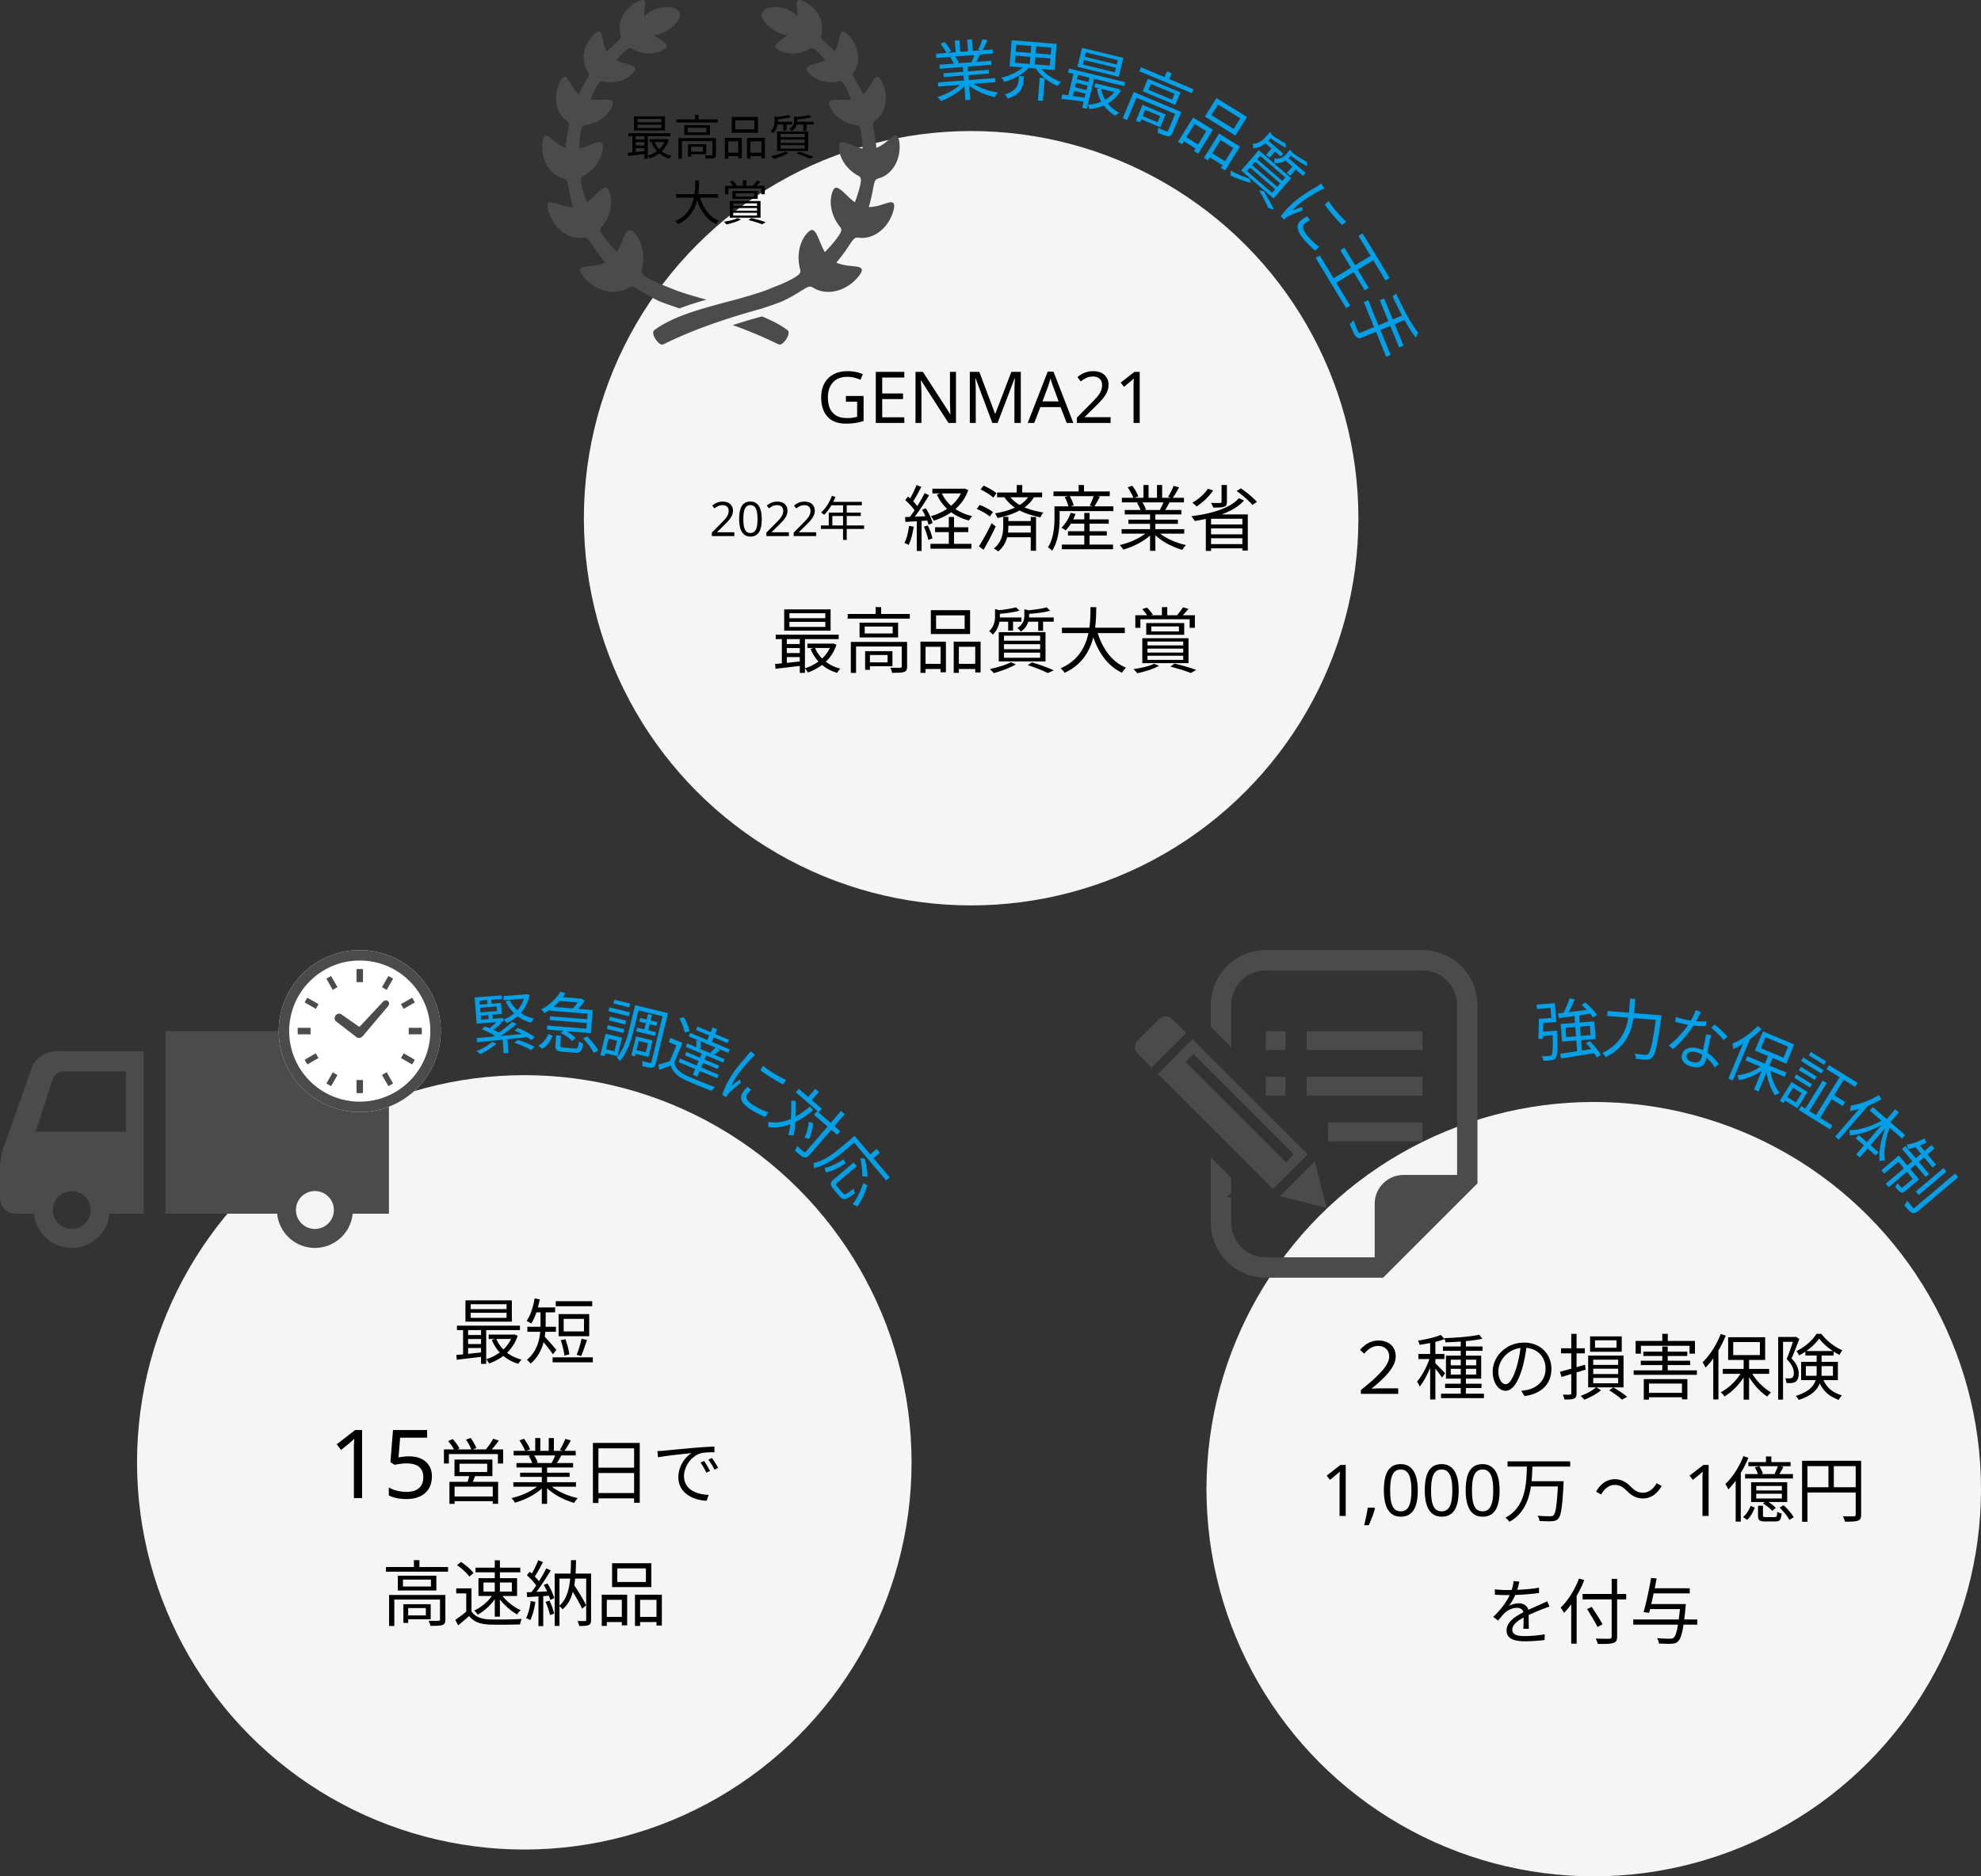 <svg width="665" height="630" fill="none" xmlns="http://www.w3.org/2000/svg"><rect width="100%" height="100%" fill="#333333" stroke="none"/><path d="M314.855 27.687l19.215-1.485.107 1.382-19.215 1.485-.107-1.382zm-.656-9.636l19.039-1.472.108 1.404-19.039 1.472-.108-1.404zm1.167 3.683l17.372-1.343.105 1.36-17.372 1.343-.105-1.36zm1.347 2.875l15.179-1.174.098 1.273-15.178 1.173-.099-1.272zm6.467-2.839l1.623-.125.919 11.888-1.623.125-.919-11.888zm-2.661-8.157l1.558-.12.354 4.584-1.557.12-.355-4.584zm4.146-.32l1.579-.123.349 4.519-1.579.122-.349-4.519zM323.101 27.6l1.364.513c-1.864 2.439-5.423 4.634-8.62 5.808a8.284 8.284 0 00-1.184-1.321c3.191-.975 6.723-2.947 8.44-5zm2.673-.25c2.017 1.83 5.832 3.234 9.221 3.678-.346.38-.8 1.077-1.005 1.556-3.406-.663-7.223-2.376-9.468-4.586l1.252-.648zm4-14.189l1.725.33c-.543 1.256-1.233 2.611-1.781 3.514l-1.372-.335c.521-.967 1.133-2.471 1.428-3.509zm-2.58 4.877l1.743.285c-.472 1.03-.964 2.082-1.392 2.822l-1.414-.31c.379-.802.861-1.986 1.063-2.796zm-11.466-3.328l1.365-.613c.822.93 1.74 2.249 2.117 3.124l-1.428.662c-.375-.853-1.273-2.196-2.054-3.173zm3.219 4.54l1.534-.428c.56.685 1.141 1.633 1.389 2.276l-1.596.476c-.226-.644-.788-1.638-1.327-2.324zm21.895-.57l-.194 2.39 11.753.954.194-2.39-11.753-.954zm.297-3.662l-.19 2.346 11.753.954.191-2.346-11.754-.954zm-1.532-1.515l15.086 1.225-.714 8.793-15.086-1.225.714-8.793zm9.314 8.702c1.363 2.252 4.31 4.28 7.314 5.34-.399.298-.933.895-1.21 1.314-3.054-1.263-6.02-3.6-7.55-6.241l1.446-.413zm-4.736-.384l1.377.708c-1.952 2.291-5.346 4.135-8.437 4.965-.23-.438-.662-1.09-1.008-1.45 3.029-.615 6.318-2.246 8.068-4.223zm-2.133 3.711l1.666.136-.11 1.36c-.171 2.104-.913 4.715-5.306 6.08-.207-.436-.687-1.05-1.033-1.408 3.977-1.134 4.544-3.23 4.676-4.852l.107-1.316zm4.162-10.764l1.667.135-.606 7.456-1.666-.136.605-7.455zm2.811 11.33l1.688.137-.621 7.653-1.689-.137.622-7.652zm14.854-5.946l-.368 1.518 10.732 2.605.368-1.518-10.732-2.605zm.622-2.565l-.358 1.475 10.733 2.604.358-1.475-10.733-2.604zm-1.28-1.533l13.875 3.367-1.546 6.37-13.875-3.366 1.546-6.371zm-4.381 6.95l18.836 4.571-.322 1.326-18.835-4.57.321-1.326zm8.844 4.976l7.611 1.847-.316 1.304-7.611-1.846.316-1.305zm-6.744-1.5l5.281 1.281-.291 1.197-5.281-1.28.291-1.198zm-.654 2.694l5.281 1.281-.29 1.197-5.281-1.281.29-1.197zm9.353.548c.498 3.359 2.669 6.353 6.086 8.133-.415.216-.983.69-1.29 1.023-3.493-2.025-5.634-5.239-6.194-9.087l1.398-.069zm5.165-.014l.299.073.294.003.884.645c-2.464 3.997-6.554 5.835-10.586 6.215-.077-.427-.343-1.102-.57-1.474 3.67-.197 7.569-1.899 9.616-5.206l.063-.256zm-18.283 2.016c2.137.337 5.32.747 8.417 1.137l-.322 1.325c-2.969-.358-6.029-.716-8.293-.994l.198-1.468zm9.42-6.544l1.54.374-2.667 10.99-1.539-.374 2.666-10.99zm-5.371-1.28l1.496.363-2.111 8.701-1.496-.363 2.111-8.701zM383 22.577l17.635 7.381-.552 1.32-17.635-7.382.552-1.32zm8.75 1.373l1.563.654-1.079 2.577-1.563-.654 1.079-2.577zm-11.179 6.935l15.079 6.312-.544 1.298-13.597-5.69-3.143 7.508-1.481-.62 3.686-8.808zm14.45 6.048l1.522.638-2.922 6.98c-.349.833-.718 1.203-1.478 1.195-.743-.049-1.847-.487-3.532-1.192.118-.452.15-1.154.096-1.654 1.323.602 2.459 1.077 2.821 1.181.345.144.469.077.588-.207l2.905-6.94zm-11.487-1.73l1.36.568-2.225 5.317-1.36-.569 2.225-5.317zm.731.305l7.022 2.939-1.793 4.282-7.021-2.939.458-1.096 5.642 2.362.875-2.09-5.642-2.362.459-1.096zm2.07-7.338l-.824 1.969 7.935 3.32.824-1.968-7.935-3.32zm-.994-1.728l10.938 4.579-1.758 4.2-10.939-4.578 1.759-4.2zm23.53 8.653l-2.205 3.55 7.476 4.643 2.205-3.551-7.476-4.642zm-.529-2.193l10.261 6.37-3.876 6.244-10.261-6.372 3.876-6.242zm-7.816 6.54l6.653 4.132-4.978 8.018-1.402-.87 4.143-6.672-3.925-2.438-4.236 6.822-1.327-.823 5.072-8.168zm8.691 5.397l7.027 4.364-5.002 8.055-1.401-.87 4.166-6.71-4.28-2.658-4.236 6.822-1.346-.835 5.072-8.168zm-11.702.788l5.214 3.238-.835 1.345-5.215-3.237.836-1.346zm8.784 5.454l5.551 3.447-.835 1.346-5.552-3.447.836-1.346zm25.227-2.991l.187 1.498c-1.71-.78-3.954-2.254-5.736-3.59.137-.26.32-.741.374-1.073 1.742 1.215 3.884 2.572 5.175 3.164zm7.143 6.201l.156 1.502c-1.793-.852-4.156-2.458-6.04-3.912.151-.276.306-.724.39-1.058 1.828 1.318 4.089 2.806 5.494 3.468zM426.32 44.288l1.103 1.651c-.117.102-.258.097-.503-.057l-.95 1.099c-1.05 1.215-2.86 2.703-5.332 2.806.047-.425-.022-1.153-.159-1.533 2.148-.063 3.482-1.236 4.403-2.301l1.438-1.665zm6.781 5.948l1.13 1.587c-.117.102-.258.096-.503-.057l-.835.965c-.949 1.099-2.593 2.295-5.126 1.996.08-.396.059-1.112-.063-1.509 2.127.298 3.297-.552 4.117-1.5l1.28-1.482zm-7.962-3.538l5.626 4.862-.849.982-5.626-4.862.849-.982zm6.808 5.884l6.341 5.48-.848.983-6.342-5.481.849-.982zm-4.578-3.317l1.132.978-2.331 2.697-1.132-.978 2.331-2.697zm6.991 6.042l1.132.978-2.374 2.747-1.132-.978 2.374-2.747zm-13.037-1.031l-1.007 1.165 8.423 7.279 1.007-1.165-8.423-7.28zm-1.697 1.964l-1.036 1.198 8.422 7.28 1.036-1.2-8.422-7.278zm3.409-3.945l-1.007 1.165 8.422 7.279 1.007-1.165-8.422-7.28zm-.496-1.883l10.886 9.409-5.898 6.824-10.886-9.408 5.898-6.825zm.11 13.5l1.562.245c1.342 2.148 2.723 4.621 3.432 6.223l-1.928-.561c-.574-1.456-1.77-3.74-3.066-5.907zm-3.336-4.047l.686 1.495c-2.039-.367-4.815-1.428-6.882-2.4.016-.423 0-1.28-.096-1.74 2.031 1.115 4.532 2.259 6.292 2.645zm26.736 7.635c1.229 2.101 4.18 5.455 5.838 6.905l-1.361 1.15c-1.722-1.627-4.477-4.886-5.823-6.888l1.346-1.167zm-6.301 6.45c-.732.36-1.274.674-1.727 1.057-.773.653-1.075 1.83.871 4.132 1.264 1.495 2.506 2.692 3.962 3.766l-1.383 1.227c-1.099-.857-2.427-2.155-3.904-3.902-2.372-2.806-2.496-4.861-.917-6.196.555-.469 1.231-.896 2.193-1.393l.905 1.309zm4.896-10.736c-.37.14-1.022.46-1.381.65-1.832 1-5.263 3.008-7.162 4.613a24.081 24.081 0 00-2.207 2.126c.997-.354 2.332-.82 3.262-1.116l.042 1.174c-1.548.588-3.837 1.458-4.771 1.988a5.47 5.47 0 00-.828.556c-.153.158-.374.374-.545.547l-1.092-1.122c.908-1.344 2.599-3.263 4.884-5.195 2.47-2.088 5.812-3.962 7.376-4.94.43-.275.892-.58 1.276-.876l1.146 1.595zm12.78 15.146l9.05 14.942-1.393.843-9.05-14.94 1.393-.844zm-6.115 4.81l8.161 13.474-1.374.832-8.161-13.473 1.374-.832zm-8.279 2.597l10.225 16.879-1.374.832-10.224-16.879 1.373-.832zm18.094-.49l.9 1.486-14.338 8.685-.901-1.486 14.339-8.686zm14.932 26.437l-.774 1.649c-2.589-3.243-5.608-9.043-7.839-13.906.37-.2.906-.633 1.193-.918 2.21 4.754 5.195 10.473 7.42 13.175zm-11.422-11.511l6.507 15.879-1.465.6-6.507-15.878 1.465-.601zm-5.343.597l7.534 18.382-1.486.609-7.534-18.382 1.486-.609zm11.813 4.978l.65 1.588-14.412 5.907c-1.079.442-1.681.308-2.242-.365-.562-.674-1.145-1.98-2.008-4.147.385-.276.961-.845 1.268-1.256a63.875 63.875 0 001.523 3.774c.192.468.401.573.828.398l14.393-5.899z" fill="#00A0E8"/><circle cx="326" cy="174" r="130" fill="#F5F5F5"/><path d="M265 208.784v1.704h12.048v-1.704H265zm0-2.88v1.656h12.048v-1.656H265zm-1.752-1.296h15.576v7.152h-15.576v-7.152zm-2.856 8.496h21.144v1.488h-21.144v-1.488zm10.656 3h8.544v1.464h-8.544v-1.464zm-7.536.144h5.928v1.344h-5.928v-1.344zm0 3.024h5.928v1.344h-5.928v-1.344zm10.056-1.824c1.392 3.432 4.464 6.048 8.544 7.056-.384.336-.864.984-1.104 1.416-4.224-1.248-7.32-4.104-8.904-8.04l1.464-.432zm5.472-1.344h.336l.312-.072 1.104.456c-1.584 4.872-5.448 7.872-9.624 9.312-.192-.432-.648-1.08-.984-1.416 3.84-1.152 7.536-3.96 8.856-7.992v-.288zm-18.864 6.84c2.352-.192 5.832-.576 9.216-.96v1.488c-3.24.384-6.576.792-9.048 1.08l-.168-1.608zm8.304-9.36h1.728v12.336h-1.728v-12.336zm-6.024.024h1.68v9.768h-1.68v-9.768zm22.104-7.464h20.856v1.56H284.56v-1.56zm9.384-2.304h1.848v3.048h-1.848v-3.048zm-8.328 11.688h17.832v1.536h-16.08v8.88h-1.752v-10.416zm17.088 0h1.8v8.256c0 .984-.216 1.512-.984 1.824-.768.264-2.064.288-4.056.288-.072-.504-.336-1.224-.6-1.704 1.584.048 2.928.048 3.336 0 .408 0 .504-.12.504-.456v-8.208zm-12.288 3.096h1.608v6.288h-1.608v-6.288zm.864 0h8.304v5.064h-8.304v-1.296h6.672v-2.472h-6.672v-1.296zm-1.008-8.256v2.328h9.384v-2.328h-9.384zm-1.728-1.32h12.936v4.968h-12.936v-4.968zm25.68-2.448v4.56h9.6v-4.56h-9.6zm-1.752-1.728h13.176v8.016h-13.176v-8.016zm-3.48 10.56h8.544v10.296h-1.8v-8.568h-5.04v8.76h-1.704v-10.488zm11.16 0h9.024v10.344h-1.8v-8.616h-5.496v8.76h-1.728v-10.488zm-10.392 7.464h6.696v1.728h-6.696v-1.728zm11.28 0h7.128v1.728h-7.128v-1.728zm19.992-18.984l1.224 1.104c-1.968.576-4.872.96-7.296 1.128-.072-.312-.264-.84-.456-1.152 2.304-.24 5.04-.648 6.528-1.08zm10.32.024l1.2 1.128c-2.088.576-5.184.936-7.776 1.08-.072-.336-.264-.816-.432-1.152 2.448-.216 5.376-.6 7.008-1.056zm-17.328.552l2.088.576c-.024.168-.144.264-.456.312v1.584c0 1.752-.432 4.272-2.4 6.12-.264-.384-.84-.936-1.224-1.152 1.728-1.584 1.992-3.504 1.992-5.04v-2.4zm9.84.072l2.064.504c-.024.168-.144.264-.456.312v1.392c0 1.584-.504 3.744-2.808 5.304-.216-.384-.744-.96-1.128-1.2 1.968-1.272 2.328-2.808 2.328-4.176v-2.136zm-9.096 2.76h8.112v1.416h-8.112v-1.416zm9.816 0h9.144v1.416h-9.144v-1.416zm-6.144.528h1.632v3.888h-1.632v-3.888zm10.08 0h1.632v3.96h-1.632v-3.96zm-11.496 8.448v1.68h12.144v-1.68h-12.144zm0 2.832v1.728h12.144v-1.728h-12.144zm0-5.688v1.68h12.144v-1.68h-12.144zm-1.752-1.2h15.696v9.84h-15.696v-9.84zm9.72 11.064l1.464-.912c2.64.816 5.544 1.872 7.272 2.688l-1.992.912c-1.512-.792-4.128-1.824-6.744-2.688zm-5.64-.96l1.632.744c-1.944 1.152-4.992 2.256-7.392 2.928-.288-.36-.912-1.056-1.32-1.368 2.472-.528 5.352-1.368 7.08-2.304zm17.136-11.592h21.096v1.824h-21.096v-1.824zm11.688.72c1.56 5.808 4.824 10.656 9.816 12.72-.456.408-1.056 1.176-1.368 1.68-5.184-2.448-8.448-7.512-10.248-13.968l1.8-.432zm-2.112-7.608h1.944c-.096 6.288-.144 17.232-10.632 22.032-.288-.48-.864-1.128-1.368-1.488 10.2-4.44 10.008-14.784 10.056-20.544zm23.976-.024h1.8v3.672h-1.8v-3.672zm-8.928 2.736h19.992v4.224h-1.752v-2.88h-16.536v2.88h-1.704v-4.224zm5.376 3.768V212h9.264v-1.656h-9.264zm-1.704-1.152h12.744v3.936h-12.744v-3.936zm-1.344-4.68l1.584-.504c.744.696 1.536 1.656 1.944 2.328l-1.656.648c-.36-.696-1.176-1.728-1.872-2.472zm13.68-.6l1.824.528a20.316 20.316 0 01-2.328 2.52l-1.44-.48c.648-.72 1.512-1.824 1.944-2.568zm-11.928 13.872v1.32h12v-1.32h-12zm0 2.4v1.368h12v-1.368h-12zm0-4.776v1.296h12v-1.296h-12zm-1.728-1.128h15.504v8.376h-15.504v-8.376zm3.936 8.592l1.704.648c-1.824 1.104-4.896 1.992-7.32 2.52-.288-.36-.936-1.056-1.32-1.368 2.472-.36 5.352-.984 6.936-1.8zm5.496.96l1.368-1.032c2.616.624 5.568 1.464 7.296 2.136l-1.8 1.032c-1.56-.624-4.2-1.464-6.864-2.136zm-108.929-90.88h5.928v8.4a17.47 17.47 0 01-2.808.672c-.944.144-2.016.216-3.216.216-1.776 0-3.272-.352-4.488-1.056-1.216-.72-2.144-1.736-2.784-3.048-.624-1.328-.936-2.896-.936-4.704 0-1.792.352-3.344 1.056-4.656a7.4 7.4 0 013.024-3.048c1.328-.736 2.928-1.104 4.8-1.104.96 0 1.864.088 2.712.264.864.176 1.664.424 2.4.744l-.816 1.872a12.46 12.46 0 00-2.064-.696 9.471 9.471 0 00-2.352-.288c-1.36 0-2.528.28-3.504.84-.976.56-1.72 1.36-2.232 2.4-.512 1.024-.768 2.248-.768 3.672 0 1.36.216 2.568.648 3.624a5.29 5.29 0 002.088 2.448c.944.576 2.184.864 3.72.864.512 0 .96-.016 1.344-.048.4-.048.76-.104 1.08-.168.336-.064.648-.128.936-.192v-5.088h-3.768v-1.92zM303.564 142h-9.576v-17.136h9.576v1.896h-7.416v5.352h6.984v1.872h-6.984v6.12h7.416V142zm17.344 0h-2.52l-9.168-14.232h-.096c.016.288.032.608.048.96.032.352.056.736.072 1.152l.048 1.248c.016.432.024.864.024 1.296V142h-1.992v-17.136h2.496l9.144 14.184h.096a23.647 23.647 0 01-.048-.792c-.016-.352-.032-.736-.048-1.152l-.048-1.32a35.122 35.122 0 01-.024-1.248v-9.672h2.016V142zm12.21 0l-5.64-15.024h-.096c.032.32.056.728.072 1.224.032.496.056 1.04.072 1.632.016.576.024 1.168.024 1.776V142h-1.992v-17.136h3.192l5.28 14.04h.096l5.376-14.04h3.168V142h-2.136v-10.536c0-.56.008-1.112.024-1.656.016-.56.04-1.08.072-1.56.032-.496.056-.912.072-1.248h-.096l-5.712 15h-1.776zm24.966 0l-2.064-5.304h-6.792l-2.04 5.304h-2.184l6.696-17.208h1.944L360.316 142h-2.232zm-4.632-12.408c-.048-.128-.128-.36-.24-.696a79.26 79.26 0 01-.336-1.032 14.135 14.135 0 00-.24-.84c-.08.32-.168.648-.264.984-.08.32-.168.616-.264.888-.08.272-.152.504-.216.696l-1.944 5.184h5.424l-1.92-5.184zM372.812 142h-11.328v-1.752l4.488-4.536a51.138 51.138 0 002.184-2.304c.592-.672 1.04-1.328 1.344-1.968a5.018 5.018 0 00.456-2.136c0-.944-.28-1.656-.84-2.136-.56-.496-1.288-.744-2.184-.744-.832 0-1.568.144-2.208.432a9.887 9.887 0 00-1.92 1.2l-1.128-1.416a9.613 9.613 0 011.464-1.032 8.064 8.064 0 011.752-.72 7.663 7.663 0 012.04-.264c1.072 0 1.992.184 2.76.552.768.368 1.36.896 1.776 1.584.432.672.648 1.48.648 2.424a5.89 5.89 0 01-.312 1.92 7.857 7.857 0 01-.888 1.752c-.384.576-.848 1.16-1.392 1.752a47.42 47.42 0 01-1.8 1.848l-3.576 3.528v.096h8.664V142zm9.774 0h-2.064v-13.152c.016-.32.032-.616.048-.888l.048-.888a11.61 11.61 0 01-.696.648l-.792.672-1.824 1.488-1.104-1.416 4.632-3.6h1.752V142zm-136.078 38h-7.552v-1.168l2.992-3.024a34.283 34.283 0 001.456-1.536c.394-.448.693-.885.896-1.312.202-.437.304-.912.304-1.424 0-.629-.187-1.104-.56-1.424-.374-.331-.859-.496-1.456-.496-.555 0-1.046.096-1.472.288a6.598 6.598 0 00-1.28.8l-.752-.944a6.4 6.4 0 01.976-.688 5.33 5.33 0 011.168-.48c.426-.117.88-.176 1.36-.176.714 0 1.328.123 1.84.368s.906.597 1.184 1.056c.288.448.432.987.432 1.616 0 .448-.07.875-.208 1.28a5.245 5.245 0 01-.592 1.168 9.742 9.742 0 01-.928 1.168c-.363.395-.763.805-1.2 1.232l-2.384 2.352v.064h5.776V180zm9.204-5.728c0 .928-.07 1.755-.208 2.48-.139.725-.363 1.344-.672 1.856a3.079 3.079 0 01-1.184 1.152c-.48.267-1.062.4-1.744.4-.854 0-1.563-.235-2.128-.704-.555-.469-.971-1.141-1.248-2.016-.267-.885-.4-1.941-.4-3.168 0-1.237.122-2.293.368-3.168.256-.875.661-1.541 1.216-2 .554-.469 1.285-.704 2.192-.704.853 0 1.562.235 2.128.704.565.459.986 1.125 1.264 2 .277.875.416 1.931.416 3.168zm-6.176 0c0 1.045.074 1.915.224 2.608.16.693.41 1.216.752 1.568.352.341.816.512 1.392.512s1.034-.171 1.376-.512c.352-.341.608-.859.768-1.552.16-.704.24-1.579.24-2.624 0-1.045-.08-1.909-.24-2.592-.16-.693-.416-1.211-.768-1.552-.342-.352-.8-.528-1.376-.528-.576 0-1.04.176-1.392.528-.342.341-.592.859-.752 1.552-.15.683-.224 1.547-.224 2.592zM264.82 180h-7.552v-1.168l2.992-3.024a34.283 34.283 0 001.456-1.536c.395-.448.693-.885.896-1.312.203-.437.304-.912.304-1.424 0-.629-.187-1.104-.56-1.424-.373-.331-.859-.496-1.456-.496-.555 0-1.045.096-1.472.288a6.598 6.598 0 00-1.28.8l-.752-.944a6.45 6.45 0 01.976-.688 5.35 5.35 0 011.168-.48c.427-.117.88-.176 1.36-.176.715 0 1.328.123 1.84.368s.907.597 1.184 1.056c.288.448.432.987.432 1.616 0 .448-.069.875-.208 1.28a5.245 5.245 0 01-.592 1.168 9.643 9.643 0 01-.928 1.168c-.363.395-.763.805-1.2 1.232l-2.384 2.352v.064h5.776V180zm9.156 0h-7.552v-1.168l2.992-3.024a33.717 33.717 0 001.456-1.536c.395-.448.694-.885.896-1.312.203-.437.304-.912.304-1.424 0-.629-.186-1.104-.56-1.424-.373-.331-.858-.496-1.456-.496-.554 0-1.045.096-1.472.288a6.628 6.628 0 00-1.28.8l-.752-.944a6.45 6.45 0 01.976-.688 5.35 5.35 0 011.168-.48c.427-.117.88-.176 1.36-.176.715 0 1.328.123 1.84.368s.907.597 1.184 1.056c.288.448.432.987.432 1.616 0 .448-.069.875-.208 1.28a5.203 5.203 0 01-.592 1.168 9.643 9.643 0 01-.928 1.168c-.362.395-.762.805-1.2 1.232l-2.384 2.352v.064h5.776V180zm5.269-13.488l1.2.304c-.88 2.368-2.304 4.592-3.792 6.032-.24-.208-.736-.608-1.04-.768 1.52-1.328 2.848-3.408 3.632-5.568zm-.256 1.984h10.32v1.168h-10.896l.576-1.168zm-.784 3.632h10.752v1.12h-9.552v3.792h-1.2v-4.912zm-2.64 4.304h14.496v1.168h-14.496v-1.168zm7.44-7.328h1.232v12.192h-1.232v-12.192zm29.979-5.016h10.632v1.584h-10.632v-1.584zm.912 12.936h11.136v1.632h-11.136v-1.632zm-1.56 5.568h13.752v1.632h-13.752v-1.632zm10.776-18.504h.36l.336-.072 1.224.552c-1.944 5.52-6.456 8.616-11.544 10.248-.216-.456-.672-1.128-1.032-1.488 4.704-1.32 9.024-4.32 10.656-8.928v-.312zm-7.008 1.416c1.704 3.888 5.4 6.696 10.272 7.776-.384.336-.864 1.032-1.128 1.488-5.016-1.32-8.76-4.32-10.752-8.736l1.608-.528zm2.4 8.064h1.752v10.056h-1.752v-10.056zm-10.824-10.704l1.584.624c-.912 1.752-2.04 3.888-2.976 5.208l-1.248-.576c.912-1.368 2.016-3.672 2.64-5.256zm2.688 2.736l1.512.672c-1.632 2.76-3.936 6.24-5.712 8.352l-1.104-.624c1.776-2.16 4.032-5.808 5.304-8.4zm-6.48 2.304l.912-1.176c1.344 1.128 2.856 2.688 3.504 3.768l-.96 1.368c-.648-1.128-2.16-2.808-3.456-3.96zm5.64 3.264l1.248-.504c.984 1.536 1.944 3.6 2.28 4.92l-1.344.624c-.336-1.344-1.224-3.456-2.184-5.04zm-5.712 2.448c2.088-.072 5.088-.192 8.136-.36l-.024 1.488c-2.88.192-5.784.36-7.968.504l-.144-1.632zm6.336 3.216l1.296-.408c.672 1.344 1.32 3.168 1.56 4.368l-1.392.48c-.216-1.2-.864-3.048-1.464-4.44zm-4.992-.264l1.56.288c-.336 2.256-.936 4.584-1.704 6.12-.312-.192-1.032-.528-1.416-.696.792-1.464 1.272-3.6 1.56-5.712zm2.592-2.28h1.608v10.704h-1.608v-10.704zm26.952-8.928h15.12v1.608h-15.12v-1.608zm3.048 9.6h9.144v1.56h-9.144v-1.56zm-.096 3.864h9.264v1.56h-9.264v-1.56zm3.648-15.96h1.848v3.264h-1.848v-3.264zm4.704 10.704h1.776v11.352h-1.776v-11.352zm-.48-7.344l1.704.48c-2.232 4.056-7.032 6.096-12.336 7.224-.168-.408-.6-1.176-.912-1.56 5.136-.84 9.696-2.64 11.544-6.144zm-16.368-1.872l1.008-1.296c1.512.648 3.408 1.728 4.32 2.568l-1.032 1.464c-.912-.864-2.76-2.016-4.296-2.736zm-1.272 6.528l.984-1.344c1.536.576 3.48 1.608 4.44 2.4l-1.032 1.488c-.936-.816-2.832-1.896-4.392-2.544zm.72 12.552c1.224-1.848 2.976-5.04 4.272-7.776l1.368 1.104c-1.176 2.544-2.76 5.592-4.08 7.824l-1.56-1.152zm8.16-9.888h1.728v3.144c0 2.592-.432 6.072-3.432 8.472-.336-.312-1.008-.768-1.44-1.008 2.784-2.16 3.144-5.256 3.144-7.488v-3.12zm1.728-7.392c2.736 3.72 6.672 5.016 11.784 5.952a4.675 4.675 0 00-1.008 1.608c-5.232-1.128-9.312-2.712-12.24-6.936l1.464-.624zm20.4 8.232h13.296v1.44h-13.296v-1.44zm-.384 3.984h13.032v1.44h-13.032v-1.44zm-2.064 4.488h17.184v1.56h-17.184v-1.56zm7.536-10.632h1.776v11.616h-1.776v-11.616zm-4.56-.048l1.608.384c-.744 2.112-2.016 4.176-3.288 5.52-.336-.24-1.032-.696-1.44-.888 1.32-1.248 2.472-3.12 3.12-5.016zm-4.488-2.16h18.816v1.584h-18.816v-1.584zM353.64 165h18.888v1.584H353.64V165zm8.448-2.16h1.8v3.144h-1.8v-3.144zm-8.112 7.176h1.728v3.744c0 3.192-.384 7.92-2.52 11.136-.288-.312-1.032-.912-1.392-1.128 1.944-3 2.184-7.128 2.184-10.008v-3.744zm3.432-3.12l1.608-.432c.624 1.008 1.224 2.352 1.392 3.24l-1.728.48c-.168-.888-.696-2.256-1.272-3.288zm9.816-.6l1.992.48c-.648 1.224-1.368 2.544-1.92 3.432l-1.464-.48c.48-.96 1.08-2.424 1.392-3.432zm9.288 11.376h21.024v1.512h-21.024v-1.512zm.096-10.536h20.832v1.536h-20.832v-1.536zm.96 4.104h19.008v1.488h-19.008v-1.488zm1.224 3.24H395.4v1.392h-16.608v-1.392zm7.272-2.544h1.776v13.008h-1.776v-13.008zm-2.208-9.096h1.704v5.016h-1.704v-5.016zm4.536 0h1.728v4.944h-1.728v-4.944zm-2.904 15.432l1.44.672c-2.232 2.496-6.288 4.584-9.864 5.592a8.997 8.997 0 00-1.176-1.536c3.552-.792 7.56-2.64 9.6-4.728zm2.928-.048c2.04 2.16 6.072 4.008 9.72 4.776-.408.384-.96 1.104-1.224 1.608-3.648-1.008-7.656-3.192-9.912-5.784l1.416-.6zm5.544-15.096l1.848.504c-.696 1.32-1.56 2.736-2.232 3.672l-1.464-.48c.648-1.008 1.44-2.592 1.848-3.696zm-3.216 5.088l1.872.456c-.6 1.08-1.224 2.184-1.752 2.952l-1.512-.456c.48-.84 1.104-2.088 1.392-2.952zm-12.192-4.584l1.536-.552c.816 1.08 1.704 2.592 2.04 3.576l-1.608.6c-.336-.96-1.2-2.496-1.968-3.624zm3.12 5.208l1.704-.336c.552.792 1.104 1.872 1.32 2.592l-1.776.384c-.192-.72-.72-1.848-1.248-2.64zm28.392-6h1.8v5.688c0 .936-.24 1.392-.984 1.632-.768.264-1.92.264-3.624.264-.12-.48-.456-1.128-.744-1.584 1.392.072 2.688.072 3.072.024.36 0 .48-.072.48-.384v-5.64zm5.808 4.44l1.728.768c-3.432 3.936-10.152 5.856-16.56 6.888-.216-.432-.768-1.224-1.128-1.608 6.504-.816 12.984-2.592 15.96-6.048zm-10.392-3.168l1.752.552c-1.392 2.088-3.552 4.104-5.544 5.376-.312-.312-1.008-.96-1.416-1.248 1.992-1.128 3.984-2.856 5.208-4.68zm9.648.744l1.416-.888c1.92 1.296 4.248 3.216 5.4 4.56l-1.536 1.008c-1.056-1.32-3.36-3.312-5.28-4.68zm-10.344 7.872h14.088v12.12h-1.824v-10.68h-10.512v10.8h-1.752v-12.24zm.864 3.36h12.216v1.32h-12.216v-1.32zm0 3.312h12.216v1.32h-12.216v-1.32zm0 3.288h12.216v1.416h-12.216v-1.416zM214 41.856v1.136h8.032v-1.136H214zm0-1.92v1.104h8.032v-1.104H214zm-1.168-.864h10.384v4.768h-10.384v-4.768zm-1.904 5.664h14.096v.992h-14.096v-.992zm7.104 2h5.696v.976h-5.696v-.976zm-5.024.096h3.952v.896h-3.952v-.896zm0 2.016h3.952v.896h-3.952v-.896zm6.704-1.216c.928 2.288 2.976 4.032 5.696 4.704-.256.224-.576.656-.736.944-2.816-.832-4.88-2.736-5.936-5.36l.976-.288zm3.648-.896h.224l.208-.048.736.304c-1.056 3.248-3.632 5.248-6.416 6.208a3.84 3.84 0 00-.656-.944c2.56-.768 5.024-2.64 5.904-5.328v-.192zm-12.576 4.56c1.568-.128 3.888-.384 6.144-.64v.992c-2.16.256-4.384.528-6.032.72l-.112-1.072zm5.536-6.24h1.152v8.224h-1.152v-8.224zm-4.016.016h1.12v6.512h-1.12v-6.512zm14.736-4.976h13.904v1.04H227.04v-1.04zm6.256-1.536h1.232v2.032h-1.232V38.56zm-5.552 7.792h11.888v1.024h-10.72v5.92h-1.168v-6.944zm11.392 0h1.2v5.504c0 .656-.144 1.008-.656 1.216-.512.176-1.376.192-2.704.192-.048-.336-.224-.816-.4-1.136 1.056.032 1.952.032 2.224 0 .272 0 .336-.08.336-.304v-5.472zm-8.192 2.064h1.072v4.192h-1.072v-4.192zm.576 0h5.536v3.376h-5.536v-.864h4.448V49.28h-4.448v-.864zm-.672-5.504v1.552h6.256v-1.552h-6.256zm-1.152-.88h8.624v3.312h-8.624v-3.312zm17.12-1.632v3.04h6.4V40.4h-6.4zm-1.168-1.152h8.784v5.344h-8.784v-5.344zm-2.32 7.04h5.696v6.864h-1.2V47.44h-3.36v5.84h-1.136v-6.992zm7.44 0h6.016v6.896h-1.2V47.44h-3.664v5.84h-1.152v-6.992zm-6.928 4.976h4.464v1.152h-4.464v-1.152zm7.52 0h4.752v1.152h-4.752v-1.152zm13.328-12.656l.816.736c-1.312.384-3.248.64-4.864.752a3.069 3.069 0 00-.304-.768c1.536-.16 3.36-.432 4.352-.72zm6.88.016l.8.752c-1.392.384-3.456.624-5.184.72a3.752 3.752 0 00-.288-.768c1.632-.144 3.584-.4 4.672-.704zm-11.552.368l1.392.384c-.016.112-.096.176-.304.208v1.056c0 1.168-.288 2.848-1.6 4.08-.176-.256-.56-.624-.816-.768 1.152-1.056 1.328-2.336 1.328-3.36v-1.6zm6.56.048l1.376.336c-.016.112-.096.176-.304.208v.928c0 1.056-.336 2.496-1.872 3.536-.144-.256-.496-.64-.752-.8 1.312-.848 1.552-1.872 1.552-2.784V39.04zm-6.064 1.84h5.408v.944h-5.408v-.944zm6.544 0h6.096v.944h-6.096v-.944zm-4.096.352h1.088v2.592h-1.088v-2.592zm6.72 0h1.088v2.64h-1.088v-2.64zm-7.664 5.632v1.12h8.096v-1.12h-8.096zm0 1.888v1.152h8.096v-1.152h-8.096zm0-3.792v1.12h8.096v-1.12h-8.096zm-1.168-.8h10.464v6.56h-10.464v-6.56zm6.48 7.376l.976-.608c1.76.544 3.696 1.248 4.848 1.792l-1.328.608c-1.008-.528-2.752-1.216-4.496-1.792zm-3.76-.64l1.088.496c-1.296.768-3.328 1.504-4.928 1.952-.192-.24-.608-.704-.88-.912 1.648-.352 3.568-.912 4.72-1.536zm-36.576 14.272h14.064v1.216h-14.064v-1.216zm7.792.48c1.04 3.872 3.216 7.104 6.544 8.48-.304.272-.704.784-.912 1.12-3.456-1.632-5.632-5.008-6.832-9.312l1.2-.288zm-1.408-5.072h1.296c-.064 4.192-.096 11.488-7.088 14.688a3.808 3.808 0 00-.912-.992c6.8-2.96 6.672-9.856 6.704-13.696zm15.984-.016h1.2v2.448h-1.2V60.56zm-5.952 1.824h13.328V65.2h-1.168v-1.92h-11.024v1.92h-1.136v-2.816zm3.584 2.512V66h6.176v-1.104h-6.176zm-1.136-.768h8.496v2.624h-8.496v-2.624zm-.896-3.12l1.056-.336c.496.464 1.024 1.104 1.296 1.552l-1.104.432c-.24-.464-.784-1.152-1.248-1.648zm9.12-.4l1.216.352a13.544 13.544 0 01-1.552 1.68l-.96-.32c.432-.48 1.008-1.216 1.296-1.712zm-7.952 9.248v.88h8v-.88h-8zm0 1.6v.912h8v-.912h-8zm0-3.184v.864h8v-.864h-8zm-1.152-.752h10.336v5.584h-10.336V67.52zm2.624 5.728l1.136.432c-1.216.736-3.264 1.328-4.88 1.68-.192-.24-.624-.704-.88-.912 1.648-.24 3.568-.656 4.624-1.2zm3.664.64l.912-.688c1.744.416 3.712.976 4.864 1.424l-1.2.688c-1.04-.416-2.8-.976-4.576-1.424z" fill="#000"/><path d="M297.365 68.302c-1.103.347-2.451.822-3.876 1.056-.608.102-1.227.158-1.847.153l.061-.202a54.24 54.24 0 00.991-3.943c.247-1.16.403-2.057.466-2.382.189-.947.317-1.632.533-2.114.219-.484.527-.767 1.047-.925 2.089-.509 4.003-1.873 5.343-3.929 1.342-2.041 2.094-4.764 1.882-7.681-.137-1.833-.536-2.63-1.07-2.783-.538-.153-1.227.331-2.078 1.02-.853.692-1.875 1.58-3.048 2.29-.502.306-1.033.578-1.587.795a54.749 54.749 0 00-.462-3.573c-.18-1.11-.349-1.957-.403-2.265-.319-1.806-.455-2.596.372-3.226 1.682-1.157 2.922-3.008 3.424-5.275.509-2.258.266-4.921-.884-7.432-.728-1.576-1.345-2.145-1.869-2.102-.529.04-.984.697-1.515 1.589-.532.896-1.146 2.024-1.954 3.044a9.97 9.97 0 01-1.148 1.231 58.576 58.576 0 00-1.369-2.636c-.516-.932-.941-1.635-1.086-1.893-.862-1.511-1.231-2.175-.691-3 1.142-1.566 1.671-3.608 1.423-5.785-.241-2.173-1.267-4.469-3.053-6.358-1.125-1.184-1.848-1.506-2.305-1.31-.464.2-.677.925-.887 1.889-.209.963-.423 2.163-.837 3.325-.176.493-.39.975-.646 1.434-.512-.514-1.011-1-1.459-1.418-.779-.73-1.396-1.27-1.615-1.47-1.283-1.174-1.839-1.691-1.578-2.641.608-1.842.487-3.95-.416-5.944-.894-1.994-2.578-3.868-4.859-5.117-1.436-.784-2.224-.872-2.6-.54-.38.33-.36 1.087-.263 2.068.092.937.248 2.08.227 3.256-.774-.905-1.832-1.605-3.021-2.155-1.391-.648-3.474-1.074-5.273-.934-1.803.13-3.287.806-3.634 2.053-.351 1.254.491 2.564 1.633 3.72 1.152 1.147 2.616 2.167 3.793 2.714 1.052.484 2.096.847 3.197.917l-.148.114c-.959.728-1.927 1.336-2.668 1.894-.741.554-1.256 1.053-1.34 1.53-.083.48.266.926 1.252 1.466 1.565.858 3.284 1.198 5.07 1.117a11.336 11.336 0 005.264-1.58c.842-.457 1.443-.059 2.62 1.028.201.185.739.719 1.405 1.441.381.412.799.887 1.227 1.39-.452.213-.916.398-1.378.56-1.135.396-2.242.678-3.118.98-.878.301-1.52.614-1.747 1.044-.225.432-.029.966.745 1.78 1.23 1.302 2.763 2.153 4.485 2.624 1.72.464 3.629.545 5.496.108.943-.178 1.391.385 2.177 1.78.135.24.484.913.896 1.802.34.736.72 1.625 1.073 2.53a14.33 14.33 0 01-1.695.108c-1.263.016-2.46-.074-3.435-.065-.973.009-1.721.11-2.09.46-.371.353-.36.943.128 2.003.773 1.684 1.998 3.03 3.54 4.078a12.124 12.124 0 005.412 1.996c.997.156 1.245.87 1.531 2.527.047.281.155 1.069.245 2.096.086.963.151 2.134.167 3.289a15.817 15.817 0 01-1.671-.509c-1.251-.45-2.402-.977-3.366-1.32-.961-.346-1.735-.517-2.228-.308-.496.21-.703.788-.613 2.002.14 1.925.844 3.701 1.977 5.295a12.86 12.86 0 004.579 3.971c.464.264.687.59.752 1.072.068.482-.02 1.112-.198 1.979-.059.295-.25 1.108-.554 2.146a44.488 44.488 0 01-1.175 3.498l-.07.178a17.18 17.18 0 01-1.418-1.139c-1.045-.93-1.963-1.889-2.771-2.596-.809-.71-1.498-1.175-2.061-1.166-.569.009-.992.489-1.373 1.686-.612 1.9-.615 3.868-.148 5.858a13.757 13.757 0 002.854 5.687c.682.885.338 1.646-.704 3.179-.178.261-.698.968-1.417 1.848a45.513 45.513 0 01-3.037 3.355 18.738 18.738 0 01-.875-1.68c-.615-1.337-1.095-2.645-1.579-3.667-.479-1.024-.952-1.76-1.497-1.992-.549-.23-1.157.045-2.022 1.029-1.382 1.553-2.208 3.431-2.602 5.536a14.743 14.743 0 00.308 6.675c.275 1.144-.385 1.722-2.048 2.736-.284.17-1.088.621-2.157 1.145a44.4 44.4 0 01-3.731 1.62c-1.323.508-3.129 1.285-4.091 1.622-12.524 4.402-27.599 6.302-36.933 13.162-1.455 1.069 1.436 5.185 2.713 4.865 1.276-.317 10.451-5.822 33.417-12.103.963-.34 5.626-1.86 7.051-2.542a55.718 55.718 0 003.998-2.118c1.14-.667 1.993-1.218 2.308-1.408.916-.562 1.572-.975 2.132-1.161.558-.189 1.022-.155 1.544.149a9.195 9.195 0 003.366 1.335c1.229.225 2.553.22 3.902-.032a12.892 12.892 0 004.032-1.513 14.698 14.698 0 003.656-2.992c1.374-1.556 1.7-2.506 1.407-3.046-.295-.547-1.217-.71-2.429-.842-1.213-.129-2.717-.239-4.189-.615a11.167 11.167 0 01-1.824-.626 57.407 57.407 0 003.058-3.963c.718-1.023 1.238-1.834 1.433-2.122 1.138-1.693 1.633-2.434 2.781-2.31 2.236.356 4.654-.2 6.795-1.675a12.257 12.257 0 002.906-2.85 13.958 13.958 0 002.02-3.976c.594-1.865.513-2.81.053-3.168-.466-.361-1.33-.156-2.434.19z" fill="#4B4B4B"/><path d="M228.107 103.554c2.888-1.117 5.938-2.064 9.03-2.945-3.321-.905-6.61-1.848-9.74-2.947-.961-.338-2.767-1.114-4.09-1.623a44.368 44.368 0 01-3.731-1.619 33.128 33.128 0 01-2.157-1.146c-1.663-1.013-2.323-1.592-2.048-2.735.646-2.256.693-4.582.308-6.676-.394-2.104-1.22-3.982-2.602-5.536-.865-.983-1.473-1.258-2.022-1.028-.545.231-1.018.967-1.497 1.992-.484 1.022-.966 2.33-1.578 3.667a18.75 18.75 0 01-.876 1.68c-.151-.151-.304-.304-.455-.462a45.685 45.685 0 01-2.582-2.893 31.875 31.875 0 01-1.417-1.848c-1.042-1.533-1.389-2.294-.704-3.18a13.758 13.758 0 002.854-5.686c.466-1.99.464-3.958-.148-5.858-.381-1.198-.804-1.677-1.374-1.686-.562-.01-1.251.457-2.06 1.166-.808.707-1.727 1.666-2.771 2.596a17.33 17.33 0 01-1.418 1.139l-.068-.178a43.3 43.3 0 01-1.177-3.499 29.051 29.051 0 01-.554-2.145c-.178-.867-.265-1.498-.198-1.98.065-.481.288-.808.752-1.071a12.883 12.883 0 004.581-3.971c1.131-1.594 1.838-3.37 1.975-5.296.092-1.213-.117-1.792-.612-2.001-.493-.21-1.268-.038-2.229.308-.964.342-2.114.87-3.364 1.32a16.07 16.07 0 01-1.673.509c.019-1.155.082-2.326.167-3.29.09-1.026.198-1.814.245-2.096.286-1.657.534-2.37 1.531-2.526a12.123 12.123 0 005.412-1.997c1.543-1.047 2.767-2.393 3.54-4.077.488-1.06.499-1.65.128-2.004-.369-.349-1.117-.45-2.089-.46-.975-.008-2.173.082-3.436.066a14.43 14.43 0 01-1.695-.108c.353-.905.734-1.794 1.074-2.53a29.6 29.6 0 01.896-1.801c.786-1.396 1.234-1.96 2.177-1.782 1.866.437 3.775.356 5.495-.108 1.723-.47 3.256-1.32 4.485-2.622.775-.815.97-1.349.745-1.781-.227-.43-.869-.743-1.747-1.045-.876-.302-1.983-.583-3.118-.98a14.498 14.498 0 01-1.378-.56c.428-.502.847-.977 1.23-1.39a29.598 29.598 0 011.402-1.44c1.177-1.087 1.779-1.486 2.621-1.029a11.332 11.332 0 005.263 1.58c1.786.082 3.506-.258 5.07-1.116.987-.54 1.335-.986 1.252-1.466-.083-.477-.599-.977-1.34-1.53-.74-.559-1.708-1.167-2.667-1.894l-.149-.115c1.101-.07 2.146-.432 3.197-.916 1.178-.547 2.641-1.567 3.794-2.715 1.141-1.155 1.983-2.465 1.634-3.72-.349-1.247-1.833-1.922-3.636-2.053-1.799-.14-3.881.286-5.273.935-1.188.55-2.246 1.25-3.021 2.154-.02-1.175.135-2.318.228-3.255.096-.982.117-1.738-.264-2.07-.376-.33-1.164-.242-2.6.541-2.281 1.25-3.965 3.123-4.858 5.118-.903 1.994-1.025 4.102-.417 5.943.261.95-.295 1.468-1.578 2.641-.219.2-.836.74-1.614 1.47a57.93 57.93 0 00-1.46 1.419 9.515 9.515 0 01-.646-1.434c-.414-1.162-.628-2.362-.837-3.326-.21-.964-.423-1.688-.887-1.889-.457-.196-1.18.127-2.306 1.31-1.785 1.89-2.812 4.186-3.052 6.358-.248 2.178.281 4.22 1.422 5.786.541.824.172 1.488-.691 3-.144.258-.569.96-1.085 1.892a58.583 58.583 0 00-1.369 2.637 9.96 9.96 0 01-1.148-1.232c-.808-1.02-1.423-2.148-1.954-3.044-.531-.891-.986-1.548-1.515-1.589-.525-.043-1.141.527-1.866 2.103-1.153 2.51-1.396 5.174-.887 7.431.502 2.268 1.742 4.118 3.424 5.275.826.63.691 1.421.369 3.227-.052.308-.22 1.155-.403 2.264a55.59 55.59 0 00-.459 3.574 10.232 10.232 0 01-1.589-.795c-1.171-.71-2.193-1.599-3.046-2.29-.851-.689-1.541-1.173-2.078-1.02-.534.153-.933.95-1.07 2.783-.211 2.917.541 5.64 1.882 7.681 1.34 2.056 3.254 3.42 5.343 3.929.52.157.828.44 1.047.925.216.482.344 1.166.533 2.114.063.324.218 1.223.466 2.382.246 1.162.59 2.58.991 3.942l.061.203a10.835 10.835 0 01-1.846-.153c-1.425-.234-2.774-.71-3.877-1.056-1.103-.347-1.968-.552-2.434-.191-.459.358-.54 1.303.054 3.167a13.937 13.937 0 002.02 3.976 12.258 12.258 0 002.906 2.85c2.141 1.475 4.559 2.031 6.795 1.676 1.148-.124 1.643.616 2.78 2.31.196.287.716 1.098 1.434 2.123a56.497 56.497 0 003.057 3.962c-.587.263-1.202.468-1.823.626-1.472.376-2.976.486-4.19.614-1.211.133-2.134.296-2.429.843-.293.54.034 1.49 1.407 3.046a14.716 14.716 0 003.656 2.992 12.902 12.902 0 004.033 1.513 10.74 10.74 0 003.901.031 9.195 9.195 0 003.366-1.335c.522-.303.986-.337 1.544-.148.561.187 1.216.599 2.132 1.161.315.19 1.169.74 2.308 1.407a55.929 55.929 0 003.998 2.119c1.382.663 5.817 2.115 6.957 2.511zm27.657 2.688a253.504 253.504 0 00-9.786 2.909c10.182 3.667 14.766 6.319 15.64 6.537 1.276.32 4.167-3.795 2.711-4.864-2.495-1.835-5.404-3.312-8.565-4.582z" fill="#4B4B4B"/><circle cx="176" cy="491" r="130" fill="#F5F5F5"/><path d="M168.677 348.484l1.623-.126.4 5.177-1.623.125-.4-5.176zm-1.72-5.693l1.526.611c-1.09 1.033-2.443 2.086-3.491 2.807l-1.167-.55c1.042-.786 2.383-1.993 3.132-2.868zm4.991.343l1.487.679c-2.152 1.843-5.165 3.974-7.49 5.301l-1.11-.664c2.343-1.373 5.344-3.657 7.113-5.316zm-10.222 2.489l1.003-1.004c1.745.593 3.961 1.569 5.125 2.362l-1.081 1.142c-1.098-.797-3.297-1.841-5.047-2.5zm11.042.404l1.056-.898c1.981.796 4.397 2.087 5.648 3.138l-1.113 1.013c-1.183-1.034-3.607-2.413-5.591-3.253zm-.124 4.114l1.137-.993c1.895.538 4.31 1.521 5.632 2.345l-1.195 1.108c-1.21-.812-3.63-1.86-5.574-2.46zm-12.679-1.602c4.08-.315 10.783-.944 17.07-1.54l.007 1.235c-6.128.65-12.696 1.313-16.903 1.704l-.174-1.399zm5.157 1.345l1.515.478c-1.396 1.344-3.564 2.703-5.393 3.595-.285-.265-.921-.79-1.314-1.024 1.903-.787 3.954-1.938 5.192-3.049zm3.882-15.437l7.523-.582.109 1.404-7.524.582-.108-1.404zm-9.087 8.05l9.037-.699.094 1.207-9.037.698-.094-1.206zm-.586-7.589l9.015-.697.093 1.206-7.458.577.548 7.084-1.557.121-.641-8.291zm1.094 2.453l7.743-.599.285 3.685-7.743.599-.083-1.075 6.207-.48-.12-1.557-6.208.479-.081-1.052zm3.045-2.288l1.382-.107.208 2.698-1.382.107-.208-2.698zm.396 5.133l1.382-.107.207 2.676-1.382.107-.207-2.676zm7.205-4.419c1.52 3.104 4.481 5.435 8.179 6.186a5.5 5.5 0 00-.929 1.396c-3.847-.96-6.847-3.509-8.579-7.082l1.329-.5zm5.084-1.893l.307-.024.28-.088 1.014.275c-.928 4.838-4.006 7.834-7.699 9.443-.204-.359-.621-.9-.952-1.184 3.384-1.32 6.277-4.148 7.068-8.181l-.018-.241zm8.509 4.072l14.319 1.163-.63 7.762-14.78-1.199.111-1.36 13.156 1.068.408-5.021-12.696-1.031.112-1.382zm2.739-3.287l7.521.611-.11 1.359-7.522-.61.111-1.36zm-2.782 6.529l13.113 1.064-.105 1.294-13.113-1.065.105-1.293zm3.493-8.215l1.749.473c-1.562 2.39-3.865 4.918-7.102 6.73a5.057 5.057 0 00-1.088-1.28c3.041-1.564 5.239-3.901 6.441-5.923zm-1.409 14.63l1.601.13-.262 3.224c-.044.548.144.673 1.241.762l3.705.301c.899.073 1.078-.221 1.364-2.383.307.29.968.586 1.399.709-.415 2.66-.949 3.256-2.747 3.11l-3.969-.322c-2.236-.181-2.725-.685-2.595-2.285l.263-3.246zm1.566-.8l1.116-.969c1.403.666 3.037 1.748 3.826 2.629l-1.169 1.075c-.745-.878-2.374-2.025-3.773-2.735zm7.423 1.817l1.4-.659c1.454 1.398 3.059 3.383 3.719 4.761l-1.54.757c-.617-1.374-2.152-3.397-3.579-4.859zm-11.622-1.473l1.448.647c-.736 1.728-1.778 3.409-3.552 4.325l-1.279-1.097c1.63-.773 2.746-2.294 3.383-3.875zm10.479-11.907l.351.028.27-.066 1.082.816c-.834 1.301-2.15 2.827-3.153 3.761a8 8 0 00-1.187-.869c.931-.873 2.066-2.348 2.612-3.363l.025-.307zm20.342 6.51l5.794 1.406-.306 1.261-5.794-1.405.306-1.262zm-1.018 3.262l6.307 1.53-.306 1.262-6.307-1.53.306-1.262zm3.661-4.545l1.304.317-1.421 5.858-1.304-.317 1.421-5.858zm-3.53-2.803l9.342 2.267-.342 1.411-9.343-2.267.343-1.411zm.152 10.473l4.896 1.188-1.343 5.537-4.896-1.188.3-1.24 3.656.887.747-3.078-3.655-.887.295-1.219zm-.663-.161l1.219.296-1.546 6.371-1.218-.296 1.545-6.371zm9.255-8.191l1.496.364-4.067 16.761c-.228.941-.545 1.407-1.206 1.519-.666.132-1.74-.106-3.344-.495.04-.443.024-1.217-.102-1.723 1.16.35 2.277.598 2.646.665.32.078.427.013.51-.329l4.067-16.762zm-9.557-2.318l1.475.357-1.862 7.676c-.815 3.356-2.196 8.024-4.76 10.753-.189-.341-.721-.945-1.043-1.204 2.41-2.562 3.56-6.743 4.328-9.907l1.862-7.675zm-8.473 3.852l5.494 1.333-.311 1.283-5.494-1.333.311-1.283zm1.513-5.677l5.302 1.286-.311 1.283-5.302-1.286.311-1.283zm-2.208 8.542l5.494 1.333-.311 1.283-5.495-1.333.312-1.283zm.524-5.985l6.905 1.675-.321 1.326-6.906-1.676.322-1.325zm-.476 9.053l4.724 1.146-1.509 6.222-4.725-1.147.322-1.325 3.378.819.866-3.57-3.378-.82.322-1.325zm-.791-.192l1.325.321-1.753 7.227-1.326-.322 1.754-7.226zm25.831 3.094l-3.007 7.184-1.461-.612 2.412-5.763-2.577-1.079.594-1.421 4.039 1.691zm-2.752 6.575c.325 1.901 1.822 3.338 4.203 4.43 2.21 1.045 6.924 2.946 9.447 3.811-.327.269-.868.877-1.116 1.298-2.335-.858-6.695-2.635-8.926-3.688-2.636-1.223-4.185-2.706-4.773-4.836a79.63 79.63 0 01-3.945 1.449l-.171-1.813c1.164-.275 2.642-.73 3.962-1.203l1.319.552zm1.682-14.846l1.505-.348c.876 1.44 1.711 3.435 1.924 4.693l-1.658.427c-.143-1.253-.949-3.259-1.771-4.772zm5.615 7.383l1.435.219c.203.824.244 1.867.14 2.515l-1.554-.221c.145-.631.133-1.686-.021-2.513zm.47-4.598l10.573 4.426-.476 1.136-10.573-4.425.476-1.137zm-3.727 8.505l10.999 4.604-.475 1.136-11-4.604.476-1.136zm.282-2.839l12.582 5.266-.484 1.157-12.582-5.266.484-1.157zm.972-3.576l13.313 5.572-.493 1.177-13.313-5.572.493-1.177zm-3.382 8.649l12.948 5.419-.493 1.177-12.947-5.419.492-1.177zm10.933-10.449l1.522.637-2.081 4.972-1.522-.637 2.081-4.972zm-3.407 8.137l1.523.638-3.245 7.752-1.522-.637 3.244-7.753zm4.523-1.517l1.312 1.026c-.758.613-1.544 1.238-2.139 1.633l-1.044-.866c.588-.494 1.413-1.269 1.871-1.793zm15.847 6.218c1.816 1.62 5.657 3.901 7.681 4.77l-.94 1.514c-2.139-1.018-5.765-3.269-7.663-4.758l.922-1.526zm-4.006 8.079c-.586.568-1.004 1.033-1.318 1.538-.534.86-.458 2.072 2.103 3.662 1.663 1.033 3.214 1.788 4.93 2.362l-.938 1.593c-1.309-.477-2.972-1.302-4.916-2.509-3.121-1.938-3.873-3.855-2.782-5.612.383-.616.894-1.231 1.656-2.001l1.265.967zm1.348-11.723c-.309.248-.83.754-1.114 1.044-1.434 1.517-4.079 4.484-5.391 6.596a24.002 24.002 0 00-1.444 2.703c.84-.644 1.966-1.498 2.759-2.067l.402 1.104c-1.291 1.037-3.201 2.57-3.926 3.362a5.425 5.425 0 00-.616.783c-.097.199-.241.472-.35.689l-1.385-.73c.45-1.559 1.467-3.906 3.045-6.448 1.706-2.747 4.307-5.56 5.495-6.972.323-.395.669-.828.943-1.227l1.582 1.163zm20.789 18.914l7.79 6.733-1.05 1.215-7.79-6.733 1.05-1.215zm-6.161-7.506l7.74 6.69-1.007 1.165-7.74-6.69 1.007-1.165zm14.189 7.436l1.249 1.079-11.782 13.633c-.719.832-1.252 1.011-1.953.813-.686-.216-1.564-.916-2.996-2.153.253-.393.573-1.134.721-1.675 1.02.94 1.952 1.746 2.249 1.973.297.228.486.246.745-.054l11.767-13.616zm-10.808 3.657l1.449.41c-.193 1.839-.718 4.061-1.329 5.306l-1.559-.417c.614-1.214 1.231-3.443 1.439-5.299zm-5.929-7.101l1.503.077c.189 3.886-.015 8.798-.704 11.547l-1.732-.014c.751-2.753 1.077-7.706.933-11.61zm8.086-3.974l1.199 1.036-2.949 3.412-1.199-1.036 2.949-3.412zm-1.799 5.918l1.073 1.247c-5.179 4.277-9.866 6.303-15.075 5.668.049-.393.031-1.281-.034-1.744 4.867.862 9.321-1.162 14.036-5.171zm14.69 18.793l1.051 1.243-6.536 5.525c-.588.497-.558.703-.004 1.358.255.302 1.534 1.814 1.874 2.218.569.672 1.091.403 3.631-1.601.007.485.231 1.159.414 1.581-2.886 2.209-3.926 2.512-5.133 1.084l-2.073-2.453c-1.265-1.496-1.171-2.237.257-3.444l6.519-5.511zm-3.391-1.08l.714 1.355c-2.016 1.33-4.589 2.785-6.672 3.047l-.433-1.535c1.99-.27 4.44-1.563 6.391-2.867zm5.617-.341l1.548.161c.464 1.912.871 4.506.837 6.033l-1.708-.112c.077-1.476-.249-4.111-.677-6.082zm.989 8.325l1.405.742c-.779 2.589-2.152 5.565-3.409 7.145l-1.541-.8c1.268-1.533 2.735-4.501 3.545-7.087zm4.519-11.454l1.093 1.293-2.856 2.415-1.093-1.294 2.856-2.414zm-6.911-3.78l11.291 13.357-1.21 1.023-11.291-13.357 1.21-1.023zm-.512-.605l1.066 1.26-4.352 3.679c-2.587 2.187-6.583 5.162-10.358 5.876.033-.403-.082-1.256-.204-1.672 3.584-.667 7.078-3.419 9.497-5.464l4.351-3.679z" fill="#00A0E8"/><path d="M121.548 503h-2.752v-17.536c.021-.427.042-.821.064-1.184l.064-1.184c-.342.341-.651.629-.928.864-.278.235-.63.533-1.056.896l-2.432 1.984-1.472-1.888 6.176-4.8h2.336V503zm15.752-14.016c1.557 0 2.912.267 4.064.8 1.152.533 2.037 1.301 2.656 2.304.64.981.96 2.187.96 3.616 0 1.579-.341 2.944-1.024 4.096-.683 1.131-1.664 2.005-2.944 2.624-1.259.597-2.784.896-4.576.896-1.173 0-2.283-.107-3.328-.32-1.024-.213-1.888-.523-2.592-.928v-2.656c.768.469 1.696.843 2.784 1.12 1.109.256 2.165.384 3.168.384 1.131 0 2.112-.171 2.944-.512.853-.363 1.515-.907 1.984-1.632.469-.747.704-1.675.704-2.784 0-1.493-.459-2.635-1.376-3.424-.917-.811-2.368-1.216-4.352-1.216-.597 0-1.28.053-2.048.16-.768.107-1.387.213-1.856.32l-1.408-.896.864-10.784h11.456v2.56h-9.056l-.544 6.624c.363-.064.853-.139 1.472-.224a15.109 15.109 0 012.048-.128zm16.953 2.472v2.784h9.288v-2.784h-9.288zm-1.68-1.392h12.72v5.568h-12.72v-5.568zm5.064 4.896l2.016.192c-.432 1.2-.936 2.448-1.344 3.312l-1.56-.288c.336-.912.72-2.28.888-3.216zm-6.768 2.592h16.344v7.368h-1.8v-5.76h-12.816v5.784h-1.728v-7.392zm.912 4.896h14.424v1.584h-14.424v-1.584zm-2.76-15.792h19.872v4.728h-1.752v-3.168h-16.464v3.168h-1.656v-4.728zm16.56-3.6l1.872.648c-.984 1.32-2.136 2.784-3.072 3.744l-1.44-.624c.888-1.008 2.016-2.616 2.64-3.768zm-15.144.792l1.536-.672c.864.96 1.848 2.28 2.256 3.168l-1.608.744c-.408-.888-1.32-2.256-2.184-3.24zm6-.48l1.56-.552c.744 1.008 1.584 2.448 1.896 3.384l-1.632.624c-.312-.936-1.104-2.4-1.824-3.456zm15.888 14.304h21.024v1.512h-21.024v-1.512zm.096-10.536h20.832v1.536h-20.832v-1.536zm.96 4.104h19.008v1.488h-19.008v-1.488zm1.224 3.24h16.608v1.392h-16.608v-1.392zm7.272-2.544h1.776v13.008h-1.776v-13.008zm-2.208-9.096h1.704v5.016h-1.704v-5.016zm4.536 0h1.728v4.944h-1.728v-4.944zm-2.904 15.432l1.44.672c-2.232 2.496-6.288 4.584-9.864 5.592a8.997 8.997 0 00-1.176-1.536c3.552-.792 7.56-2.64 9.6-4.728zm2.928-.048c2.04 2.16 6.072 4.008 9.72 4.776-.408.384-.96 1.104-1.224 1.608-3.648-1.008-7.656-3.192-9.913-5.784l1.417-.6zm5.544-15.096l1.848.504c-.696 1.32-1.56 2.736-2.232 3.672l-1.464-.48c.648-1.008 1.44-2.592 1.848-3.696zm-3.216 5.088l1.872.456c-.6 1.08-1.224 2.184-1.752 2.952l-1.512-.456c.48-.84 1.104-2.088 1.392-2.952zm-12.192-4.584l1.536-.552c.816 1.08 1.704 2.592 2.04 3.576l-1.608.6c-.336-.96-1.2-2.496-1.968-3.624zm3.12 5.208l1.704-.336c.552.792 1.104 1.872 1.32 2.592l-1.776.384c-.192-.72-.72-1.848-1.248-2.64zm21.552-4.368h15.72v20.088h-1.896v-18.264h-11.976v18.36h-1.848v-20.184zm1.224 8.328h13.392v1.776h-13.392V492.8zm-.024 8.496h13.464v1.8h-13.464v-1.8zm20.448-14.088c.912-.024 1.68-.072 2.16-.12 1.536-.168 6.072-.6 10.488-.984 2.64-.216 4.872-.36 6.48-.408l.024 1.92c-1.392-.024-3.48.024-4.704.36-3.432 1.104-5.52 4.776-5.52 7.608 0 4.68 4.392 6.192 8.28 6.336l-.696 1.968c-4.44-.168-9.48-2.52-9.48-7.896 0-3.72 2.28-6.792 4.464-8.088-2.568.264-8.688.864-11.28 1.416l-.216-2.112zm15.672 3.336c.552.792 1.464 2.28 1.992 3.36l-1.248.552c-.552-1.152-1.224-2.376-1.944-3.384l1.2-.528zm2.616-1.008c.6.792 1.536 2.256 2.088 3.312l-1.224.6a23.629 23.629 0 00-2.04-3.36l1.176-.552zM158 440.784v1.704h12.048v-1.704H158zm0-2.88v1.656h12.048v-1.656H158zm-1.752-1.296h15.576v7.152h-15.576v-7.152zm-2.856 8.496h21.144v1.488h-21.144v-1.488zm10.656 3h8.544v1.464h-8.544v-1.464zm-7.536.144h5.928v1.344h-5.928v-1.344zm0 3.024h5.928v1.344h-5.928v-1.344zm10.056-1.824c1.392 3.432 4.464 6.048 8.544 7.056-.384.336-.864.984-1.104 1.416-4.224-1.248-7.32-4.104-8.904-8.04l1.464-.432zm5.472-1.344h.336l.312-.072 1.104.456c-1.584 4.872-5.448 7.872-9.624 9.312-.192-.432-.648-1.08-.984-1.416 3.84-1.152 7.536-3.96 8.856-7.992v-.288zm-18.864 6.84c2.352-.192 5.832-.576 9.216-.96v1.488c-3.24.384-6.576.792-9.048 1.08l-.168-1.608zm8.304-9.36h1.728v12.336h-1.728v-12.336zm-6.024.024h1.68v9.768h-1.68v-9.768zm31.104-8.712h12.24v1.68h-12.24v-1.68zm-1.056 18.84h13.512v1.68h-13.512v-1.68zM188.24 450l1.56-.36c.6 1.608 1.152 3.72 1.32 5.088l-1.656.432c-.12-1.392-.648-3.528-1.224-5.16zm6.984-.504l1.824.408c-.624 1.824-1.344 4.056-1.968 5.4l-1.512-.408c.6-1.392 1.32-3.768 1.656-5.4zm-6-6.672v4.224h6.816v-4.224h-6.816zm-1.704-1.608h10.272v7.44H187.52v-7.44zm-6.072-1.296h1.728v4.728c0 3.984-.72 9.552-5.064 13.2-.216-.384-.888-1.056-1.224-1.272 4.08-3.432 4.56-8.28 4.56-11.952v-4.704zm-2.184-.936h7.08v1.656h-7.08v-1.656zm-2.232 6.504h9.6v1.68h-9.6v-1.68zm5.616 3.12c.768.72 3.504 3.864 4.128 4.632l-1.176 1.488c-.816-1.296-3.096-4.104-4.032-5.136l1.08-.984zm-3.192-12.648l1.728.312c-.576 3.12-1.56 6.144-2.856 8.136-.336-.264-1.128-.696-1.56-.864 1.32-1.848 2.208-4.704 2.688-7.584zm-49.896 90.184h20.856v1.56H129.56v-1.56zm9.384-2.304h1.848v3.048h-1.848v-3.048zm-8.328 11.688h17.832v1.536h-16.08v8.88h-1.752v-10.416zm17.088 0h1.8v8.256c0 .984-.216 1.512-.984 1.824-.768.264-2.064.288-4.056.288-.072-.504-.336-1.224-.6-1.704 1.584.048 2.928.048 3.336 0 .408 0 .504-.12.504-.456v-8.208zm-12.288 3.096h1.608v6.288h-1.608v-6.288zm.864 0h8.304v5.064h-8.304v-1.296h6.672v-2.472h-6.672v-1.296zm-1.008-8.256v2.328h9.384v-2.328h-9.384zm-1.728-1.32h12.936v4.968h-12.936v-4.968zm24.72 4.272v8.496h-1.752V535h-3.36v-1.68h5.112zm0 7.704c1.128 1.776 3.264 2.592 6.024 2.712 2.616.096 8.016.024 10.848-.168-.192.432-.504 1.296-.576 1.848-2.64.096-7.608.144-10.272.048-3.12-.12-5.28-.96-6.816-2.856a103.233 103.233 0 01-3.672 3.12l-.96-1.848a44.81 44.81 0 003.792-2.856h1.632zm-4.848-15.504l1.32-1.08c1.584 1.008 3.384 2.568 4.224 3.744l-1.416 1.176c-.768-1.152-2.568-2.784-4.128-3.84zm8.88 5.832v3.048h9.528v-3.048h-9.528zm-1.68-1.464h12.96v5.976h-12.96v-5.976zm-.984-3.528h15.024v1.56h-15.024v-1.56zm6.456-2.472h1.728v18.936h-1.728v-18.936zm-.6 11.4l1.32.504c-1.416 2.568-4.032 5.064-6.456 6.336-.264-.432-.792-1.056-1.176-1.368 2.376-1.032 4.992-3.264 6.312-5.472zm2.76 0c1.44 2.112 4.176 4.32 6.552 5.352-.408.36-.96.96-1.224 1.416-2.352-1.272-5.088-3.816-6.6-6.192l1.272-.576zm23.088-2.28l1.248-1.008c1.512 2.232 3.312 5.136 4.176 7.008l-1.344 1.128c-.84-1.872-2.592-4.896-4.08-7.128zm-5.136-4.656h11.304v1.68h-9.696v15.888H186.2v-17.568zm10.584 0h1.632v15.528c0 .96-.168 1.488-.816 1.752-.624.288-1.656.312-3.168.312-.072-.456-.312-1.224-.552-1.68 1.104.048 2.184.024 2.472.024.312 0 .432-.096.432-.432v-15.504zm-5.112-4.512h1.704c-.144 7.056-.552 13.176-4.536 16.512-.24-.336-.792-.888-1.176-1.128 3.648-3.048 3.912-8.808 4.008-15.384zm-10.992.024l1.584.624c-.912 1.752-2.04 3.888-2.976 5.208l-1.248-.576c.912-1.368 2.016-3.672 2.64-5.256zm2.688 2.736l1.512.672c-1.632 2.76-3.936 6.24-5.712 8.352l-1.104-.624c1.776-2.16 4.032-5.808 5.304-8.4zm-6.48 2.304l.912-1.176c1.344 1.128 2.856 2.688 3.504 3.768l-.96 1.368c-.648-1.128-2.16-2.808-3.456-3.96zm5.64 3.264l1.248-.504c.984 1.536 1.944 3.6 2.28 4.92l-1.344.624c-.336-1.344-1.224-3.456-2.184-5.04zm-5.712 2.448c2.088-.072 5.088-.192 8.136-.36l-.024 1.488c-2.88.192-5.784.36-7.968.504l-.144-1.632zm6.336 3.216l1.296-.408c.672 1.344 1.32 3.168 1.56 4.368l-1.392.48c-.216-1.2-.864-3.048-1.464-4.44zm-4.992-.264l1.56.288c-.336 2.256-.936 4.584-1.704 6.12-.312-.192-1.032-.528-1.416-.696.792-1.464 1.272-3.6 1.56-5.712zm2.592-2.28h1.608v10.704h-1.608v-10.704zm26.472-8.688v4.56h9.6v-4.56h-9.6zm-1.752-1.728h13.176v8.016h-13.176v-8.016zm-3.48 10.56h8.544v10.296h-1.8v-8.568h-5.04v8.76h-1.704v-10.488zm11.16 0h9.024v10.344h-1.8v-8.616h-5.496v8.76h-1.728v-10.488zm-10.392 7.464h6.696v1.728h-6.696v-1.728zm11.28 0h7.128v1.728h-7.128v-1.728z" fill="#000"/><path d="M11.04 357.522l-9.482 26.663C.614 386.432 0 390.074 0 391.807v10.515c0 2.852 2.335 5.195 5.195 5.195h6.22C12.041 413.964 17.471 419 24.081 419s12.045-5.036 12.67-11.483h11.503v-54.56h-29.54c-2.856 0-6.31 2.056-7.673 4.565zm13.041 55.111a6.37 6.37 0 01-6.367-6.367 6.363 6.363 0 016.367-6.359 6.36 6.36 0 016.367 6.359 6.367 6.367 0 01-6.367 6.367zm18.196-52.903v20.276H11.953l5.96-18.26c.522-.964 2.295-2.016 3.387-2.016h20.977zm13.26-13.531v61.318h37.512C93.666 413.964 99.1 419 105.71 419c6.614 0 12.041-5.036 12.674-11.483h12.173v-61.318h-75.02zm50.174 66.434a6.37 6.37 0 01-6.367-6.367 6.363 6.363 0 016.367-6.359 6.36 6.36 0 016.367 6.359 6.368 6.368 0 01-6.367 6.367z" fill="#4B4B4B"/><circle cx="120.765" cy="346.199" fill="#fff" r="27.199"/><path d="M112.813 342.943l6.887 5.313.096.055.043.024c.596.332 1.384.156 1.91-.423l.046-.044 8.441-9.987c.481-.539.489-1.314.021-1.73-.468-.417-1.237-.317-1.715.222l-7.891 8.429-6.092-4.242c-.57-.42-1.424-.225-1.907.434-.482.656-.411 1.53.161 1.949zm-8.576 3.255c0-.365.008-.729.046-1.087H99.96c-.027.358-.034.722-.034 1.087 0 .372.007.731.034 1.089h4.323a10.334 10.334 0 01-.046-1.089zm7.647-13.939c.409-.259.826-.502 1.25-.719l.165-.08-2.155-3.742c-.539.272-1.064.574-1.574.905l2.156 3.743.158-.107zm-9.599 4.318l3.743 2.155.906-1.572-3.745-2.156c-.331.51-.632 1.034-.904 1.573zm33.14 17.252a14.45 14.45 0 01-.727 1.243l-.108.158 3.744 2.156c.332-.51.634-1.026.912-1.565l-3.734-2.163-.087.171zm-29.318-.007l-.087-.164-3.735 2.155c.265.539.573 1.063.904 1.573l3.745-2.156-.109-.158a13.272 13.272 0 01-.718-1.25zm5.777 6.309l-.158-.108-2.156 3.745c.51.331 1.035.64 1.574.912l2.155-3.743-.165-.08c-.424-.216-.841-.46-1.25-.726zm16.341-28.677l1.573.912 2.155-3.743a16.749 16.749 0 00-1.565-.905l-2.163 3.736zm-8.547 31.227v4.318c.359.032.722.039 1.087.039s.73-.007 1.087-.039v-4.363h-2.174v.045zm2.174-32.963V325.4a12.228 12.228 0 00-1.087-.039c-.365 0-.728.007-1.087.039v4.363h2.174v-.045zm6.373 31.226l2.163 3.736c.537-.28 1.056-.581 1.565-.912l-2.155-3.745-1.573.921zm11.021-24.367a16.815 16.815 0 00-.912-1.573l-3.744 2.156.914 1.572 3.742-2.155zm2.325 8.534h-4.368v2.176h4.368c.027-.358.033-.722.033-1.089 0-.365-.006-.729-.033-1.087z" fill="#4B4B4B"/><path d="M120.764 319c-15.023.001-27.198 12.177-27.199 27.199.001 15.023 12.176 27.199 27.199 27.2 15.023-.001 27.198-12.177 27.199-27.2-.001-15.022-12.176-27.198-27.199-27.199zm0 50.889a23.603 23.603 0 01-16.751-6.939c-4.29-4.293-6.937-10.204-6.938-16.751a23.603 23.603 0 016.938-16.75 23.603 23.603 0 0116.751-6.939 23.603 23.603 0 0116.751 6.939c4.29 4.291 6.938 10.203 6.938 16.75 0 6.547-2.648 12.458-6.938 16.751a23.603 23.603 0 01-16.751 6.939z" fill="#4B4B4B"/><circle cx="535" cy="500" r="130" fill="#F5F5F5"/><path d="M526.879 335.21l1.769.326c-.806 1.85-1.808 4.024-2.691 5.438l-1.396-.356c.836-1.454 1.804-3.78 2.318-5.408zm-3.909 5.09c2.733-.322 7.125-.882 11.298-1.425l.086 1.406c-3.948.592-8.117 1.179-11.021 1.58l-.363-1.561zm7.938-2.93l1.285-.784c1.465 1.255 3.143 2.979 3.921 4.198l-1.39.858c-.731-1.179-2.372-2.994-3.816-4.272zm-7.182 16.42a617.546 617.546 0 0011.692-1.742l.095 1.515c-4.118.671-8.478 1.361-11.464 1.835l-.323-1.608zm8.665-3.516l1.312-.72c1.433 1.412 3.018 3.364 3.675 4.725l-1.351.789c-.655-1.34-2.178-3.34-3.636-4.794zm-6.866-5.185l.24 3.115 8.182-.632-.241-3.115-8.181.632zm-1.622-1.286l11.274-.872.458 5.922-11.275.872-.457-5.922zm-2.731 2.351l1.535-.119s.039.505.036.748c.144 5.571.04 7.653-.517 8.447-.359.491-.744.653-1.375.768-.567.088-1.619.169-2.721.188-.059-.481-.308-1.123-.607-1.564a25.309 25.309 0 002.553-.087c.373-.028.567-.088.749-.3.424-.518.512-2.511.369-7.796l-.022-.285zm-4.617-4.056l1.47-.114c-.004 2.229-.069 5.103-.173 6.898l-1.488-.128c.131-1.731.221-4.562.191-6.656zm.625 4.365l4.606-.356.113 1.469-4.759.368.04-1.481zm11.318-5.73l1.579-.122.988 12.788-1.572.21-.995-12.876zm-11.504 1.331l3.751-.29-.26-3.356-4.584.354-.114-1.469 6.164-.477.49 6.339-5.33.412-.117-1.513zm22.659-2.614l17.016 1.381-.135 1.667-17.016-1.381.135-1.667zm16.38 1.33l1.711.139s-.072.612-.116.873c-1.241 9.037-1.966 12.267-3.02 13.285-.578.593-1.119.726-1.957.724-.775.026-2.175-.132-3.527-.33.017-.484-.143-1.226-.411-1.733 1.48.253 2.882.388 3.43.433.482.039.751-.005 1.057-.245.899-.744 1.659-4.126 2.805-12.795l.028-.351zm-8.823-5.506l1.732.14-.31 3.816c-.406 4.999-1.57 11.725-9.62 15.729-.209-.414-.773-1.078-1.145-1.395 7.633-3.751 8.665-9.936 9.033-14.475l.31-3.815zm15.356 6.165c.77.277 1.679.543 2.598.766 2.309.561 5.071.936 7.726.721l-.341 1.592c-2.235.069-5.15-.14-7.753-.795-.791-.192-1.705-.436-2.491-.649l.261-1.635zm8.435-1.643c-.532.98-1.469 2.881-2.35 4.274-1.773 2.83-4.684 6.244-7.04 8.208l-1.439-1.255c2.443-1.762 5.354-5.085 6.843-7.395.797-1.233 1.724-3 2.151-4.481l1.835.649zm3.443 7.83a21.366 21.366 0 00-.598 2.278c-.295 1.4-.891 4.696-1.233 6.107-.415 1.71-1.843 2.836-4.494 2.192-2.352-.57-4.026-1.973-3.507-4.111.477-1.967 2.638-2.755 5.032-2.174 3.592.871 5.914 3.336 7.299 5.28l-1.251 1.236c-1.283-1.896-3.28-4.396-6.422-5.158-1.583-.384-2.828.083-3.066 1.067-.239.983.429 1.87 2.096 2.274 1.775.431 2.602-.365 2.882-1.519.394-1.625 1.087-5.509 1.573-7.881l1.689.409zm4.141 1.594c-.916-1.264-2.93-3.133-4.18-4.139l1.166-1.075c1.4 1.042 3.479 3.017 4.318 4.036l-1.304 1.178zm15.105 4.909l1.542.645-4.901 11.71-1.543-.646 4.902-11.709zm-7.175.502l13.171 5.513-.586 1.401-13.171-5.513.586-1.401zm7.665 3.853c.198 2.945 1.545 6.394 3.247 8.538a9.386 9.386 0 00-1.576.747c-1.618-2.347-2.825-6.072-3.035-9.332l1.364.047zm-2.271-1.07l1.01.948c-2.531 2.231-6.186 3.897-9.187 4.286a10.82 10.82 0 00-.554-1.639c2.867-.183 6.416-1.654 8.731-3.595zm.763-9.173l-1.555 3.714 7.57 3.168 1.554-3.713-7.569-3.169zm-.872-1.963l10.512 4.4-2.701 6.454-10.512-4.4 2.701-6.454zm-1.728-1.796l1.254 1.049c-2.816 2.852-6.374 5.37-9.529 6.696-.018-.412-.112-1.382-.244-1.867 2.837-1.078 6.051-3.286 8.519-5.878zm-4.302 4.352l2.044-.838.011.029-6.175 14.754-1.461-.612 5.581-13.333zm28.232 8.806l9.569 5.942-.835 1.346-9.57-5.942.836-1.346zm-9.367 13.71l10.485 6.51-.824 1.327-10.485-6.51.824-1.327zm10.468-4.014l4.318 2.681-.836 1.345-4.317-2.68.835-1.346zm2.929-6.468l1.383.858-8.889 14.317-1.384-.858 8.89-14.317zm-6.158 1.951l1.327.824-6.209 9.999-1.327-.824 6.209-9.999zm-7.292-4.605l5.271 3.273-.685 1.102-5.27-3.272.684-1.103zm3.28-5.033l5.14 3.191-.696 1.122-5.14-3.191.696-1.122zm-4.858 7.575l5.271 3.272-.697 1.122-5.27-3.273.696-1.121zm2.313-5.685l6.803 4.224-.719 1.159-6.804-4.225.72-1.158zm-3.23 8.663l4.673 2.901-3.389 5.458-4.673-2.901.72-1.159 3.439 2.135 1.938-3.121-3.439-2.135.731-1.178zm-.692-.429l1.215.754-3.922 6.317-1.215-.754 3.922-6.317zm29.32 4.384l.88 1.371c-3.397 1.979-7.357 3.499-10.614 3.97.112-.398.306-1.363.332-1.864 2.891-.351 6.414-1.669 9.402-3.477zm-5.209 3l2.186-.175.002.031-10.458 12.101-1.182-1.021 9.452-10.936zm10.702 1.747l1.215 1.05-13.105 15.164-1.215-1.05 13.105-15.164zm-7.542-.761l10.902 9.423-1.036 1.198-10.902-9.422 1.036-1.199zm-4.728 9.407l6.658 5.754-.978 1.132-6.658-5.755.978-1.131zm10.704-3.166c-1.627 3.799-2.471 8.478-1.876 11.725-.487-.042-1.277.031-1.798.162-.408-3.464.674-8.315 2.497-12.41l1.177.523zm-2.273-2.081l.671 1.074c-3.909 2.438-8.572 4.165-12.168 4.256.09-.475.048-1.267-.063-1.712 3.314.102 7.945-1.42 11.56-3.618zm20.046 16.341l.994 1.176-9.308 7.869-.994-1.176 9.308-7.869zm3.889 1.84l1.036 1.227-13.524 11.433c-.841.71-1.381.821-2.056.499-.645-.319-1.459-1.215-2.51-2.458.312-.38.727-1.048.989-1.557a86.142 86.142 0 001.855 2.263c.244.255.382.282.668.041l13.542-11.448zm-7.907-9.592l1.008 1.193-15.39 13.01-1.008-1.193 15.39-13.01zm-5.166 10.417l.98 1.159-4.621 3.906c-.571.483-.961.669-1.518.419-.542-.233-1.099-.857-1.877-1.812.29-.303.616-.838.793-1.276.594.737 1.049 1.274 1.236 1.462.142.168.235.175.403.033l4.604-3.891zm-5.809-6.872l6.206 7.342-1.142.966-5.241-6.2-4.721 3.991-.966-1.142 5.864-4.957zm2.203-3.187l7.953 9.408-1.159.98-7.954-9.408 1.16-.98zm4.301-.842l6.007 7.107-1.159.98-6.207-7.342 1.359-.745zm2.047-1.701l.759 1.374c-2.088 1.074-4.423 1.925-6.162 2.185-.079-.366-.329-1.105-.484-1.493 1.782-.209 3.959-1.042 5.887-2.066z" fill="#00A0E8"/><path d="M393.576 342.194a3.18 3.18 0 00-4.501 0l-7.144 7.142a3.186 3.186 0 000 4.501l4.631 4.631 11.645-11.644-4.631-4.63zm51.739 63.382l-3.97-15.616-11.645 11.646 15.615 3.97zm-6.352-17.996l-38.639-38.64-11.645 11.646 38.638 38.639 11.646-11.645zm-38.323-33.663l33.664 33.664-2.646 2.645-33.664-33.662 2.646-2.647zm30.886-7.65h-6.591v6.291h6.591v-6.291zm0 15.314h-6.591v6.289h6.591v-6.289zm45.971-15.314h-38.858v6.291h38.858v-6.291zm0 15.314h-38.858v6.289h38.858v-6.289zm0 15.315h-31.694v6.289h31.694v-6.289z" fill="#4B4B4B"/><path d="M477.513 319h-52.596c-10.176 0-18.454 8.276-18.454 18.453v7.348l6.833 6.834v-14.182c0-6.419 5.204-11.621 11.621-11.621h52.596c6.421 0 11.622 5.202 11.622 11.621v57.044h-17.986c-5.349 0-9.683 4.337-9.683 9.685v17.986h-36.549c-6.417 0-11.621-5.202-11.621-11.621v-8.324l-1.4-.356 1.4-1.401v-4.985l-6.833-6.832v21.898c0 10.175 8.278 18.453 18.454 18.453h39.378l2.002-2.001 27.669-27.67 2.001-2.001v-59.875c0-10.177-8.277-18.453-18.454-18.453z" fill="#4B4B4B"/><path d="M456.832 468v-1.272c5.544-4.44 9.504-8.184 9.504-11.232 0-2.064-1.368-3.576-3.72-3.576-1.872 0-3.288 1.008-4.68 2.592l-1.392-1.272c1.656-1.896 3.672-3.144 6.168-3.144 3.48 0 5.808 2.016 5.808 5.328 0 3.576-3.624 7.176-8.136 10.848.96-.072 1.872-.12 2.784-.12h6.192V468h-12.528zm33.528-18.336h1.728v19.152h-1.728v-19.152zm-5.976 2.424h13.296v1.464h-13.296v-1.464zm-.648 15.864h14.4v1.488h-14.4v-1.488zm1.368-3.36h12.216v1.464h-12.216v-1.464zm11.448-16.44l1.08 1.344c-3.192.72-8.28 1.104-12.408 1.2-.024-.384-.24-1.008-.408-1.392 4.008-.144 9-.528 11.736-1.152zM487 459.6v1.944h8.544V459.6H487zm0-3.072v1.896h8.544v-1.896H487zm-1.608-1.344h11.832v7.704h-11.832v-7.704zm-5.304-5.352h1.752v20.04h-1.752v-20.04zm-3.936 4.776h8.712v1.704h-8.712v-1.704zm4.032.648l1.128.48c-.96 3.384-2.88 7.584-4.728 9.816-.168-.504-.6-1.248-.912-1.656 1.728-1.92 3.648-5.664 4.512-8.64zm3.456-7.056l1.272 1.392c-2.208.888-5.568 1.56-8.352 1.944-.096-.408-.336-.984-.552-1.392 2.712-.456 5.88-1.128 7.632-1.944zm-1.872 9.504c.6.528 2.856 2.808 3.336 3.408l-1.056 1.416c-.576-.984-2.376-3.264-3.12-4.104l.84-.72zm30.744-6.072c-.312 2.496-.792 5.304-1.536 7.872-1.464 4.92-3.384 7.464-5.592 7.464-2.16 0-4.296-2.448-4.296-6.432 0-5.208 4.632-9.744 10.512-9.744 5.616 0 9.192 3.96 9.192 8.832 0 5.016-3.312 8.376-9.024 9.12l-1.104-1.776a19.473 19.473 0 002.064-.288c3.072-.696 6.096-3 6.096-7.152 0-3.84-2.664-7.008-7.272-7.008-5.28 0-8.568 4.344-8.568 7.872 0 3.024 1.368 4.368 2.448 4.368 1.128 0 2.424-1.632 3.648-5.688.696-2.28 1.2-4.992 1.44-7.488l1.992.048zm22.92-1.608v2.496h7.224v-2.496h-7.224zm-1.656-1.32h10.632v5.16h-10.632v-5.16zm6.432 18.12l1.368-.984c1.704.96 3.576 2.232 4.656 3.168l-1.776.936c-.936-.912-2.664-2.16-4.248-3.12zm-4.392-1.056l1.632 1.032c-1.392 1.2-3.72 2.424-5.616 3.168a8.832 8.832 0 00-1.224-1.296c1.872-.648 4.152-1.872 5.208-2.904zm-.984-6.216v1.8h8.376v-1.8h-8.376zm0 3.096v1.8h8.376v-1.8h-8.376zm0-6.12v1.752h8.376v-1.752h-8.376zm-1.704-1.368h11.88v10.656h-11.88V455.16zm-9.456 5.424c2.112-.552 5.304-1.464 8.4-2.376l.216 1.656c-2.832.888-5.832 1.8-8.112 2.448l-.504-1.728zm.36-7.896H532v1.704h-7.968v-1.704zm3.432-4.824h1.776v19.944c0 1.008-.24 1.512-.864 1.776-.624.288-1.608.336-3.216.312-.048-.432-.312-1.176-.552-1.632 1.104.024 2.112.024 2.4 0 .336 0 .456-.096.456-.456v-19.944zm30.552 4.248h1.824v8.664h-1.824v-8.664zm-6.36 1.728h14.76v1.44h-14.76v-1.44zm-.864 3.048h16.584v1.44h-16.584v-1.44zm1.704 10.776H565.6v1.488h-13.104v-1.488zm-4.08-7.56h21.216v1.512h-21.216v-1.512zm3.384 2.952h14.64v6.792h-1.824v-5.304h-11.064v5.4H551.8v-6.888zm6.216-15.216h1.848v3.264h-1.848v-3.264zm-8.952 2.4h19.92v4.272h-1.824v-2.64h-16.32v2.64h-1.776v-4.272zm36.264 5.856h1.824v13.848h-1.824v-13.848zm-7.008 3.528h15.576v1.656H578.32v-1.656zm9.336.648c1.44 2.88 4.248 5.784 6.864 7.224-.384.336-.96.984-1.272 1.416-2.616-1.68-5.4-4.92-6.984-8.112l1.392-.528zm-2.736-.12l1.416.528c-1.608 3.312-4.584 6.528-7.44 8.184a11.705 11.705 0 00-1.248-1.416c2.808-1.392 5.76-4.368 7.272-7.296zm-3.096-9.552v4.392h8.952V450.6h-8.952zm-1.704-1.608h12.432v7.632H580.12v-7.632zm-2.496-1.08l1.704.528c-1.632 4.056-4.152 8.088-6.768 10.752-.192-.408-.696-1.344-1.032-1.776 2.4-2.28 4.704-5.856 6.096-9.504zm-2.496 6.192l1.704-1.704.024.024v17.448h-1.728v-15.768zm21.792-5.208h5.832v1.632h-4.2v19.416h-1.632v-21.048zm5.304 0h.312l.288-.072 1.2.72c-.744 1.992-1.728 4.56-2.616 6.576 1.896 1.92 2.376 3.552 2.4 5.016 0 1.296-.288 2.28-1.008 2.76-.36.24-.816.384-1.296.456-.528.048-1.176.048-1.8.024-.024-.456-.168-1.152-.432-1.608.576.048 1.128.048 1.536.024.312 0 .6-.072.816-.216.408-.264.552-.888.552-1.632-.024-1.272-.576-2.784-2.4-4.608.936-2.256 1.92-5.256 2.448-6.96v-.48zm3.816 4.728h9.48v1.512h-9.48v-1.512zm4.632-4.176c-1.392 1.992-3.984 4.248-6.744 5.64a7.516 7.516 0 00-.888-1.44c2.736-1.296 5.424-3.624 6.72-5.784h1.656c1.752 2.328 4.512 4.464 7.032 5.496-.312.408-.696 1.08-.936 1.56-2.496-1.224-5.256-3.384-6.84-5.472zm-4.464 9.24v3.24h9.096v-3.24h-9.096zm-1.584-1.44h12.336v6.144h-12.336v-6.144zm5.208-2.808h1.656v6.36c0 3.48-1.104 7.152-7.68 9.24-.192-.384-.672-1.056-.984-1.344 6.216-1.944 7.008-4.944 7.008-7.944v-6.312zm1.944 8.112c1.392 3.624 3.456 4.944 6.552 5.976-.408.384-.864.984-1.056 1.512-3.336-1.248-5.568-2.976-7.056-7.152l1.56-.336zM510.04 531.04c-.216.936-.48 2.256-1.104 3.864-.6 1.464-1.488 3.072-2.448 4.32.936-.552 2.304-.888 3.36-.888 1.848 0 3.288 1.104 3.288 3.048 0 1.248.048 4.008.072 5.496h-1.848c.096-1.272.12-3.744.096-4.992-.024-1.392-.984-2.04-2.232-2.04-1.536 0-3.048.768-4.152 1.752-.696.672-1.368 1.536-2.16 2.52l-1.656-1.224c3.456-3.312 5.064-6.096 5.88-8.136.528-1.32.864-2.76.936-3.888l1.968.168zm-8.232 2.592c1.296.168 2.952.24 4.056.24 3.24 0 7.392-.192 10.776-.792v1.776c-3.36.504-7.824.72-10.872.72-1.032 0-2.616-.048-3.96-.144v-1.8zm18.336 5.784c-.6.192-1.464.528-2.112.768-1.704.672-3.984 1.584-6.312 2.784-2.376 1.248-4.056 2.544-4.056 4.2 0 1.872 1.848 2.16 4.32 2.16 1.872 0 4.464-.216 6.576-.6l-.072 1.944c-1.824.216-4.488.408-6.576.408-3.408 0-6.168-.744-6.168-3.648 0-2.928 2.976-4.728 5.832-6.192 2.28-1.176 4.224-1.92 5.808-2.664.72-.336 1.32-.6 1.992-.936l.768 1.776zm11.112-4.224h14.64v1.824h-14.64v-1.824zm9.768-5.064h1.824v19.344c0 1.368-.384 1.92-1.296 2.184-.936.312-2.568.336-5.184.312-.096-.48-.432-1.296-.72-1.8 2.04.072 4.032.072 4.584.048.576-.048.792-.192.792-.744v-19.344zm-8.256 10.152l1.56-.744c1.248 1.872 2.856 4.368 3.624 5.832l-1.68.912c-.72-1.488-2.28-4.08-3.504-6zm-5.328-3.888l1.8-1.824.024.048v17.256h-1.824v-15.48zm2.616-6.384l1.752.528c-1.608 4.176-4.128 8.304-6.792 11.016a14.578 14.578 0 00-1.128-1.776c2.472-2.352 4.776-6.024 6.168-9.768zm23.184 8.568h11.472v1.68H553.24v-1.68zm1.176-5.304h12.816V535h-12.816v-1.728zm-6.144 10.488h21.48v1.728h-21.48v-1.728zm15.792-5.184h1.848s-.024.6-.072.864c-.696 7.512-1.368 10.512-2.496 11.616-.6.624-1.176.768-2.16.84-.864.072-2.568.024-4.32-.072-.024-.528-.264-1.296-.624-1.8 1.848.168 3.624.192 4.32.192.6 0 .912-.048 1.248-.312.96-.816 1.608-3.84 2.256-10.992v-.336zm-9.816-8.76l1.872.168c-.696 3.72-1.776 8.64-2.52 11.52l-1.872-.192c.84-2.904 1.92-7.896 2.52-11.496zM451.739 509h-2.064v-13.152c.016-.32.032-.616.048-.888l.048-.888a11.61 11.61 0 01-.696.648l-.792.672-1.824 1.488-1.104-1.416 4.632-3.6h1.752V509zm9.822-2.52c-.144.56-.328 1.168-.552 1.824a28.58 28.58 0 01-.744 1.944 43.455 43.455 0 01-.768 1.848h-1.56c.16-.608.312-1.264.456-1.968a45.52 45.52 0 00.744-3.912h2.256l.168.264zm14.366-6.072c0 1.392-.104 2.632-.312 3.72-.208 1.088-.544 2.016-1.008 2.784a4.601 4.601 0 01-1.776 1.728c-.72.4-1.592.6-2.616.6-1.28 0-2.344-.352-3.192-1.056-.832-.704-1.456-1.712-1.872-3.024-.4-1.328-.6-2.912-.6-4.752 0-1.856.184-3.44.552-4.752.384-1.312.992-2.312 1.824-3 .832-.704 1.928-1.056 3.288-1.056 1.28 0 2.344.352 3.192 1.056.848.688 1.48 1.688 1.896 3 .416 1.312.624 2.896.624 4.752zm-9.264 0c0 1.568.112 2.872.336 3.912.24 1.04.616 1.824 1.128 2.352.528.512 1.224.768 2.088.768.864 0 1.552-.256 2.064-.768.528-.512.912-1.288 1.152-2.328.24-1.056.36-2.368.36-3.936s-.12-2.864-.36-3.888c-.24-1.04-.624-1.816-1.152-2.328-.512-.528-1.2-.792-2.064-.792-.864 0-1.56.264-2.088.792-.512.512-.888 1.288-1.128 2.328-.224 1.024-.336 2.32-.336 3.888zm22.998 0c0 1.392-.104 2.632-.312 3.72-.208 1.088-.544 2.016-1.008 2.784a4.601 4.601 0 01-1.776 1.728c-.72.4-1.592.6-2.616.6-1.28 0-2.344-.352-3.192-1.056-.832-.704-1.456-1.712-1.872-3.024-.4-1.328-.6-2.912-.6-4.752 0-1.856.184-3.44.552-4.752.384-1.312.992-2.312 1.824-3 .832-.704 1.928-1.056 3.288-1.056 1.28 0 2.344.352 3.192 1.056.848.688 1.48 1.688 1.896 3 .416 1.312.624 2.896.624 4.752zm-9.264 0c0 1.568.112 2.872.336 3.912.24 1.04.616 1.824 1.128 2.352.528.512 1.224.768 2.088.768.864 0 1.552-.256 2.064-.768.528-.512.912-1.288 1.152-2.328.24-1.056.36-2.368.36-3.936s-.12-2.864-.36-3.888c-.24-1.04-.624-1.816-1.152-2.328-.512-.528-1.2-.792-2.064-.792-.864 0-1.56.264-2.088.792-.512.512-.888 1.288-1.128 2.328-.224 1.024-.336 2.32-.336 3.888zm22.999 0c0 1.392-.104 2.632-.312 3.72-.208 1.088-.544 2.016-1.008 2.784a4.601 4.601 0 01-1.776 1.728c-.72.4-1.592.6-2.616.6-1.28 0-2.344-.352-3.192-1.056-.832-.704-1.456-1.712-1.872-3.024-.4-1.328-.6-2.912-.6-4.752 0-1.856.184-3.44.552-4.752.384-1.312.992-2.312 1.824-3 .832-.704 1.928-1.056 3.288-1.056 1.28 0 2.344.352 3.192 1.056.848.688 1.48 1.688 1.896 3 .416 1.312.624 2.896.624 4.752zm-9.264 0c0 1.568.112 2.872.336 3.912.24 1.04.616 1.824 1.128 2.352.528.512 1.224.768 2.088.768.864 0 1.552-.256 2.064-.768.528-.512.912-1.288 1.152-2.328.24-1.056.36-2.368.36-3.936s-.12-2.864-.36-3.888c-.24-1.04-.624-1.816-1.152-2.328-.512-.528-1.2-.792-2.064-.792-.864 0-1.56.264-2.088.792-.512.512-.888 1.288-1.128 2.328-.224 1.024-.336 2.32-.336 3.888zm11.934-9.744h21.024v1.752h-21.024v-1.752zm7.488 6.672h10.104v1.752h-10.104v-1.752zm9.48 0h1.872s-.024.624-.048.888c-.408 7.752-.816 10.656-1.752 11.664-.552.624-1.152.792-2.088.864-.888.072-2.592.024-4.224-.072-.048-.528-.288-1.272-.648-1.776 1.8.192 3.552.192 4.2.192.552 0 .864-.048 1.128-.312.792-.696 1.2-3.696 1.56-11.136v-.312zm-10.464-5.256h1.848c-.192 6.816-.624 14.952-7.728 18.888-.288-.456-.84-1.032-1.32-1.392 6.816-3.6 7.032-11.256 7.2-17.496zm33.547 8.496c-1.272-1.224-2.328-1.992-4.08-1.992-1.872 0-3.528 1.296-4.536 3.192l-1.704-.912c1.536-2.76 3.744-4.2 6.264-4.2 2.184 0 3.744.888 5.423 2.544 1.273 1.248 2.328 1.992 4.081 1.992 1.872 0 3.528-1.296 4.536-3.192l1.704.912c-1.536 2.76-3.744 4.2-6.264 4.2-2.184 0-3.744-.888-5.424-2.544zm27.45 8.424h-2.064v-13.152c.016-.32.032-.616.048-.888l.048-.888a11.61 11.61 0 01-.696.648l-.792.672-1.824 1.488-1.104-1.416 4.632-3.6h1.752V509zm19.254-19.992h1.8v2.616h-1.8v-2.616zm-5.904 1.896h14.16v1.392h-14.16v-1.392zm-1.104 4.032h16.056v1.488h-16.056v-1.488zm3.264-2.28l1.512-.336c.48.744.984 1.752 1.176 2.448l-1.608.408c-.168-.672-.624-1.752-1.08-2.52zm7.8-.576l1.8.456c-.528.984-1.104 2.04-1.584 2.736l-1.392-.408c.408-.792.936-1.992 1.176-2.784zm-7.32 9.456v1.584h8.592v-1.584h-8.592zm0-2.616v1.512h8.592v-1.512h-8.592zm-1.728-1.248h12.12v6.648h-12.12v-6.648zm-.168 7.944l1.416.576c-.576 1.416-1.392 3.072-2.592 4.128l-1.344-.96c1.128-.888 2.016-2.448 2.52-3.744zm2.496-.048h1.656v3.216c0 .528.144.6 1.008.6h2.904c.672 0 .816-.192.864-1.8.36.264 1.008.504 1.488.6-.192 2.136-.672 2.664-2.136 2.664h-3.312c-1.992 0-2.472-.432-2.472-2.04v-3.24zm1.656-.768l1.128-.888c1.152.624 2.52 1.608 3.168 2.4l-1.176.984c-.624-.744-1.968-1.8-3.12-2.496zm5.568 1.368l1.368-.768c1.296 1.176 2.76 2.88 3.384 4.032l-1.464.888c-.576-1.176-1.992-2.904-3.288-4.152zm-12.144-17.256l1.68.528c-1.608 4.008-4.128 8.016-6.72 10.632-.192-.408-.696-1.344-1.032-1.776 2.424-2.256 4.704-5.784 6.072-9.384zm-2.592 6.216l1.68-1.704.048.024v17.448h-1.728v-15.768zm22.296-4.656h18.816v1.8h-17.016v18.672h-1.8v-20.472zm18 0h1.824v18.072c0 1.152-.288 1.728-1.104 2.04-.792.288-2.16.336-4.32.336-.096-.504-.408-1.32-.696-1.824 1.656.072 3.216.048 3.696.024.456 0 .6-.144.6-.576v-18.072zm-17.016 8.88h17.856v1.776h-17.856v-1.776zm7.872-7.968h1.8v8.832h-1.8v-8.832z" fill="#000"/></svg>